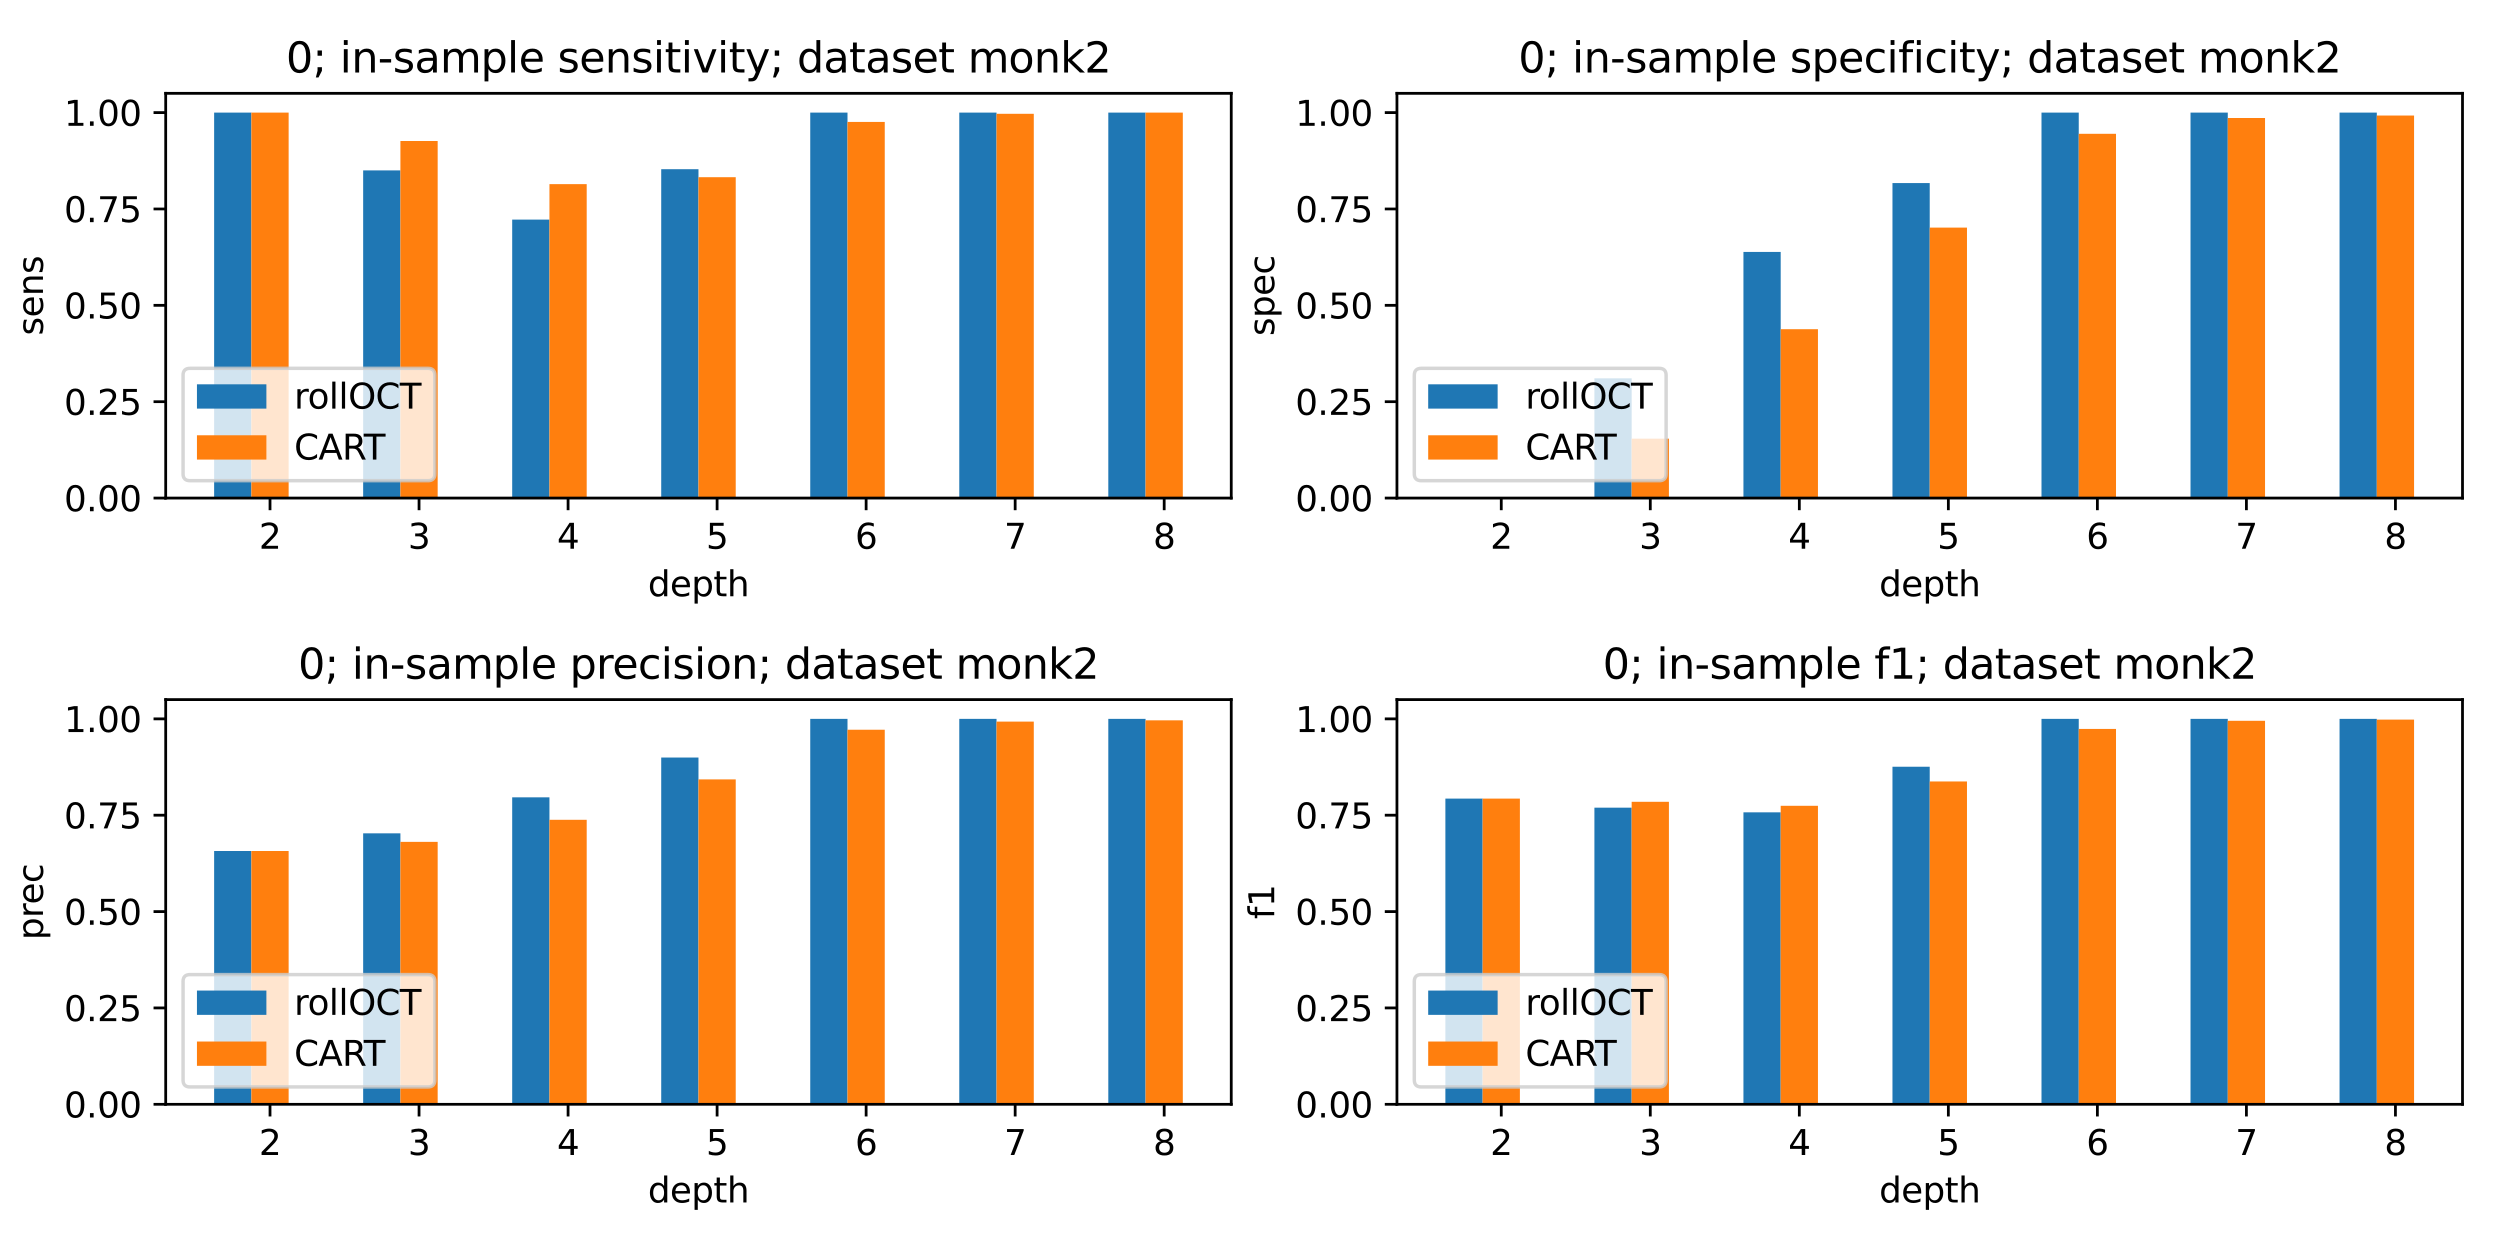 <?xml version="1.0" encoding="utf-8" standalone="no"?>
<!DOCTYPE svg PUBLIC "-//W3C//DTD SVG 1.1//EN"
  "http://www.w3.org/Graphics/SVG/1.1/DTD/svg11.dtd">
<svg xmlns:xlink="http://www.w3.org/1999/xlink" width="720pt" height="360pt" viewBox="0 0 720 360" xmlns="http://www.w3.org/2000/svg" version="1.1">
 <defs>
  <style type="text/css">*{stroke-linejoin: round; stroke-linecap: butt}</style>
 </defs>
 <g id="figure_1">
  <g id="patch_1">
   <path d="M 0 360 
L 720 360 
L 720 0 
L 0 0 
z
" style="fill: #ffffff"/>
  </g>
  <g id="axes_1">
   <g id="patch_2">
    <path d="M 47.72 143.44 
L 354.6 143.44 
L 354.6 26.88 
L 47.72 26.88 
z
" style="fill: #ffffff"/>
   </g>
   <g id="patch_3">
    <path d="M 61.669 143.44 
L 72.399 143.44 
L 72.399 32.43 
L 61.669 32.43 
z
" clip-path="url(#p6ee8a22be5)" style="fill: #1f77b4"/>
   </g>
   <g id="patch_4">
    <path d="M 104.589 143.44 
L 115.319 143.44 
L 115.319 49.074 
L 104.589 49.074 
z
" clip-path="url(#p6ee8a22be5)" style="fill: #1f77b4"/>
   </g>
   <g id="patch_5">
    <path d="M 147.51 143.44 
L 158.24 143.44 
L 158.24 63.253 
L 147.51 63.253 
z
" clip-path="url(#p6ee8a22be5)" style="fill: #1f77b4"/>
   </g>
   <g id="patch_6">
    <path d="M 190.43 143.44 
L 201.16 143.44 
L 201.16 48.73 
L 190.43 48.73 
z
" clip-path="url(#p6ee8a22be5)" style="fill: #1f77b4"/>
   </g>
   <g id="patch_7">
    <path d="M 233.35 143.44 
L 244.08 143.44 
L 244.08 32.43 
L 233.35 32.43 
z
" clip-path="url(#p6ee8a22be5)" style="fill: #1f77b4"/>
   </g>
   <g id="patch_8">
    <path d="M 276.27 143.44 
L 287.001 143.44 
L 287.001 32.43 
L 276.27 32.43 
z
" clip-path="url(#p6ee8a22be5)" style="fill: #1f77b4"/>
   </g>
   <g id="patch_9">
    <path d="M 319.191 143.44 
L 329.921 143.44 
L 329.921 32.43 
L 319.191 32.43 
z
" clip-path="url(#p6ee8a22be5)" style="fill: #1f77b4"/>
   </g>
   <g id="patch_10">
    <path d="M 72.399 143.44 
L 83.129 143.44 
L 83.129 32.43 
L 72.399 32.43 
z
" clip-path="url(#p6ee8a22be5)" style="fill: #ff7f0e"/>
   </g>
   <g id="patch_11">
    <path d="M 115.319 143.44 
L 126.05 143.44 
L 126.05 40.615 
L 115.319 40.615 
z
" clip-path="url(#p6ee8a22be5)" style="fill: #ff7f0e"/>
   </g>
   <g id="patch_12">
    <path d="M 158.24 143.44 
L 168.97 143.44 
L 168.97 53.034 
L 158.24 53.034 
z
" clip-path="url(#p6ee8a22be5)" style="fill: #ff7f0e"/>
   </g>
   <g id="patch_13">
    <path d="M 201.16 143.44 
L 211.89 143.44 
L 211.89 51.042 
L 201.16 51.042 
z
" clip-path="url(#p6ee8a22be5)" style="fill: #ff7f0e"/>
   </g>
   <g id="patch_14">
    <path d="M 244.08 143.44 
L 254.81 143.44 
L 254.81 35.117 
L 244.08 35.117 
z
" clip-path="url(#p6ee8a22be5)" style="fill: #ff7f0e"/>
   </g>
   <g id="patch_15">
    <path d="M 287.001 143.44 
L 297.731 143.44 
L 297.731 32.774 
L 287.001 32.774 
z
" clip-path="url(#p6ee8a22be5)" style="fill: #ff7f0e"/>
   </g>
   <g id="patch_16">
    <path d="M 329.921 143.44 
L 340.651 143.44 
L 340.651 32.43 
L 329.921 32.43 
z
" clip-path="url(#p6ee8a22be5)" style="fill: #ff7f0e"/>
   </g>
   <g id="matplotlib.axis_1">
    <g id="xtick_1">
     <g id="line2d_1">
      <defs>
       <path id="mde4c885311" d="M 0 0 
L 0 3.5 
" style="stroke: #000000; stroke-width: 0.8"/>
      </defs>
      <g>
       <use xlink:href="#mde4c885311" x="77.764" y="143.44" style="stroke: #000000; stroke-width: 0.8"/>
      </g>
     </g>
     <g id="text_1">
      <!-- 2 -->
      <g transform="translate(74.583 158.038) scale(0.1 -0.1)">
       <defs>
        <path id="DejaVuSans-32" d="M 1228 531 
L 3431 531 
L 3431 0 
L 469 0 
L 469 531 
Q 828 903 1448 1529 
Q 2069 2156 2228 2338 
Q 2531 2678 2651 2914 
Q 2772 3150 2772 3378 
Q 2772 3750 2511 3984 
Q 2250 4219 1831 4219 
Q 1534 4219 1204 4116 
Q 875 4013 500 3803 
L 500 4441 
Q 881 4594 1212 4672 
Q 1544 4750 1819 4750 
Q 2544 4750 2975 4387 
Q 3406 4025 3406 3419 
Q 3406 3131 3298 2873 
Q 3191 2616 2906 2266 
Q 2828 2175 2409 1742 
Q 1991 1309 1228 531 
z
" transform="scale(0.016)"/>
       </defs>
       <use xlink:href="#DejaVuSans-32"/>
      </g>
     </g>
    </g>
    <g id="xtick_2">
     <g id="line2d_2">
      <g>
       <use xlink:href="#mde4c885311" x="120.684" y="143.44" style="stroke: #000000; stroke-width: 0.8"/>
      </g>
     </g>
     <g id="text_2">
      <!-- 3 -->
      <g transform="translate(117.503 158.038) scale(0.1 -0.1)">
       <defs>
        <path id="DejaVuSans-33" d="M 2597 2516 
Q 3050 2419 3304 2112 
Q 3559 1806 3559 1356 
Q 3559 666 3084 287 
Q 2609 -91 1734 -91 
Q 1441 -91 1130 -33 
Q 819 25 488 141 
L 488 750 
Q 750 597 1062 519 
Q 1375 441 1716 441 
Q 2309 441 2620 675 
Q 2931 909 2931 1356 
Q 2931 1769 2642 2001 
Q 2353 2234 1838 2234 
L 1294 2234 
L 1294 2753 
L 1863 2753 
Q 2328 2753 2575 2939 
Q 2822 3125 2822 3475 
Q 2822 3834 2567 4026 
Q 2313 4219 1838 4219 
Q 1578 4219 1281 4162 
Q 984 4106 628 3988 
L 628 4550 
Q 988 4650 1302 4700 
Q 1616 4750 1894 4750 
Q 2613 4750 3031 4423 
Q 3450 4097 3450 3541 
Q 3450 3153 3228 2886 
Q 3006 2619 2597 2516 
z
" transform="scale(0.016)"/>
       </defs>
       <use xlink:href="#DejaVuSans-33"/>
      </g>
     </g>
    </g>
    <g id="xtick_3">
     <g id="line2d_3">
      <g>
       <use xlink:href="#mde4c885311" x="163.605" y="143.44" style="stroke: #000000; stroke-width: 0.8"/>
      </g>
     </g>
     <g id="text_3">
      <!-- 4 -->
      <g transform="translate(160.424 158.038) scale(0.1 -0.1)">
       <defs>
        <path id="DejaVuSans-34" d="M 2419 4116 
L 825 1625 
L 2419 1625 
L 2419 4116 
z
M 2253 4666 
L 3047 4666 
L 3047 1625 
L 3713 1625 
L 3713 1100 
L 3047 1100 
L 3047 0 
L 2419 0 
L 2419 1100 
L 313 1100 
L 313 1709 
L 2253 4666 
z
" transform="scale(0.016)"/>
       </defs>
       <use xlink:href="#DejaVuSans-34"/>
      </g>
     </g>
    </g>
    <g id="xtick_4">
     <g id="line2d_4">
      <g>
       <use xlink:href="#mde4c885311" x="206.525" y="143.44" style="stroke: #000000; stroke-width: 0.8"/>
      </g>
     </g>
     <g id="text_4">
      <!-- 5 -->
      <g transform="translate(203.344 158.038) scale(0.1 -0.1)">
       <defs>
        <path id="DejaVuSans-35" d="M 691 4666 
L 3169 4666 
L 3169 4134 
L 1269 4134 
L 1269 2991 
Q 1406 3038 1543 3061 
Q 1681 3084 1819 3084 
Q 2600 3084 3056 2656 
Q 3513 2228 3513 1497 
Q 3513 744 3044 326 
Q 2575 -91 1722 -91 
Q 1428 -91 1123 -41 
Q 819 9 494 109 
L 494 744 
Q 775 591 1075 516 
Q 1375 441 1709 441 
Q 2250 441 2565 725 
Q 2881 1009 2881 1497 
Q 2881 1984 2565 2268 
Q 2250 2553 1709 2553 
Q 1456 2553 1204 2497 
Q 953 2441 691 2322 
L 691 4666 
z
" transform="scale(0.016)"/>
       </defs>
       <use xlink:href="#DejaVuSans-35"/>
      </g>
     </g>
    </g>
    <g id="xtick_5">
     <g id="line2d_5">
      <g>
       <use xlink:href="#mde4c885311" x="249.445" y="143.44" style="stroke: #000000; stroke-width: 0.8"/>
      </g>
     </g>
     <g id="text_5">
      <!-- 6 -->
      <g transform="translate(246.264 158.038) scale(0.1 -0.1)">
       <defs>
        <path id="DejaVuSans-36" d="M 2113 2584 
Q 1688 2584 1439 2293 
Q 1191 2003 1191 1497 
Q 1191 994 1439 701 
Q 1688 409 2113 409 
Q 2538 409 2786 701 
Q 3034 994 3034 1497 
Q 3034 2003 2786 2293 
Q 2538 2584 2113 2584 
z
M 3366 4563 
L 3366 3988 
Q 3128 4100 2886 4159 
Q 2644 4219 2406 4219 
Q 1781 4219 1451 3797 
Q 1122 3375 1075 2522 
Q 1259 2794 1537 2939 
Q 1816 3084 2150 3084 
Q 2853 3084 3261 2657 
Q 3669 2231 3669 1497 
Q 3669 778 3244 343 
Q 2819 -91 2113 -91 
Q 1303 -91 875 529 
Q 447 1150 447 2328 
Q 447 3434 972 4092 
Q 1497 4750 2381 4750 
Q 2619 4750 2861 4703 
Q 3103 4656 3366 4563 
z
" transform="scale(0.016)"/>
       </defs>
       <use xlink:href="#DejaVuSans-36"/>
      </g>
     </g>
    </g>
    <g id="xtick_6">
     <g id="line2d_6">
      <g>
       <use xlink:href="#mde4c885311" x="292.366" y="143.44" style="stroke: #000000; stroke-width: 0.8"/>
      </g>
     </g>
     <g id="text_6">
      <!-- 7 -->
      <g transform="translate(289.184 158.038) scale(0.1 -0.1)">
       <defs>
        <path id="DejaVuSans-37" d="M 525 4666 
L 3525 4666 
L 3525 4397 
L 1831 0 
L 1172 0 
L 2766 4134 
L 525 4134 
L 525 4666 
z
" transform="scale(0.016)"/>
       </defs>
       <use xlink:href="#DejaVuSans-37"/>
      </g>
     </g>
    </g>
    <g id="xtick_7">
     <g id="line2d_7">
      <g>
       <use xlink:href="#mde4c885311" x="335.286" y="143.44" style="stroke: #000000; stroke-width: 0.8"/>
      </g>
     </g>
     <g id="text_7">
      <!-- 8 -->
      <g transform="translate(332.105 158.038) scale(0.1 -0.1)">
       <defs>
        <path id="DejaVuSans-38" d="M 2034 2216 
Q 1584 2216 1326 1975 
Q 1069 1734 1069 1313 
Q 1069 891 1326 650 
Q 1584 409 2034 409 
Q 2484 409 2743 651 
Q 3003 894 3003 1313 
Q 3003 1734 2745 1975 
Q 2488 2216 2034 2216 
z
M 1403 2484 
Q 997 2584 770 2862 
Q 544 3141 544 3541 
Q 544 4100 942 4425 
Q 1341 4750 2034 4750 
Q 2731 4750 3128 4425 
Q 3525 4100 3525 3541 
Q 3525 3141 3298 2862 
Q 3072 2584 2669 2484 
Q 3125 2378 3379 2068 
Q 3634 1759 3634 1313 
Q 3634 634 3220 271 
Q 2806 -91 2034 -91 
Q 1263 -91 848 271 
Q 434 634 434 1313 
Q 434 1759 690 2068 
Q 947 2378 1403 2484 
z
M 1172 3481 
Q 1172 3119 1398 2916 
Q 1625 2713 2034 2713 
Q 2441 2713 2670 2916 
Q 2900 3119 2900 3481 
Q 2900 3844 2670 4047 
Q 2441 4250 2034 4250 
Q 1625 4250 1398 4047 
Q 1172 3844 1172 3481 
z
" transform="scale(0.016)"/>
       </defs>
       <use xlink:href="#DejaVuSans-38"/>
      </g>
     </g>
    </g>
    <g id="text_8">
     <!-- depth -->
     <g transform="translate(186.606 171.717) scale(0.1 -0.1)">
      <defs>
       <path id="DejaVuSans-64" d="M 2906 2969 
L 2906 4863 
L 3481 4863 
L 3481 0 
L 2906 0 
L 2906 525 
Q 2725 213 2448 61 
Q 2172 -91 1784 -91 
Q 1150 -91 751 415 
Q 353 922 353 1747 
Q 353 2572 751 3078 
Q 1150 3584 1784 3584 
Q 2172 3584 2448 3432 
Q 2725 3281 2906 2969 
z
M 947 1747 
Q 947 1113 1208 752 
Q 1469 391 1925 391 
Q 2381 391 2643 752 
Q 2906 1113 2906 1747 
Q 2906 2381 2643 2742 
Q 2381 3103 1925 3103 
Q 1469 3103 1208 2742 
Q 947 2381 947 1747 
z
" transform="scale(0.016)"/>
       <path id="DejaVuSans-65" d="M 3597 1894 
L 3597 1613 
L 953 1613 
Q 991 1019 1311 708 
Q 1631 397 2203 397 
Q 2534 397 2845 478 
Q 3156 559 3463 722 
L 3463 178 
Q 3153 47 2828 -22 
Q 2503 -91 2169 -91 
Q 1331 -91 842 396 
Q 353 884 353 1716 
Q 353 2575 817 3079 
Q 1281 3584 2069 3584 
Q 2775 3584 3186 3129 
Q 3597 2675 3597 1894 
z
M 3022 2063 
Q 3016 2534 2758 2815 
Q 2500 3097 2075 3097 
Q 1594 3097 1305 2825 
Q 1016 2553 972 2059 
L 3022 2063 
z
" transform="scale(0.016)"/>
       <path id="DejaVuSans-70" d="M 1159 525 
L 1159 -1331 
L 581 -1331 
L 581 3500 
L 1159 3500 
L 1159 2969 
Q 1341 3281 1617 3432 
Q 1894 3584 2278 3584 
Q 2916 3584 3314 3078 
Q 3713 2572 3713 1747 
Q 3713 922 3314 415 
Q 2916 -91 2278 -91 
Q 1894 -91 1617 61 
Q 1341 213 1159 525 
z
M 3116 1747 
Q 3116 2381 2855 2742 
Q 2594 3103 2138 3103 
Q 1681 3103 1420 2742 
Q 1159 2381 1159 1747 
Q 1159 1113 1420 752 
Q 1681 391 2138 391 
Q 2594 391 2855 752 
Q 3116 1113 3116 1747 
z
" transform="scale(0.016)"/>
       <path id="DejaVuSans-74" d="M 1172 4494 
L 1172 3500 
L 2356 3500 
L 2356 3053 
L 1172 3053 
L 1172 1153 
Q 1172 725 1289 603 
Q 1406 481 1766 481 
L 2356 481 
L 2356 0 
L 1766 0 
Q 1100 0 847 248 
Q 594 497 594 1153 
L 594 3053 
L 172 3053 
L 172 3500 
L 594 3500 
L 594 4494 
L 1172 4494 
z
" transform="scale(0.016)"/>
       <path id="DejaVuSans-68" d="M 3513 2113 
L 3513 0 
L 2938 0 
L 2938 2094 
Q 2938 2591 2744 2837 
Q 2550 3084 2163 3084 
Q 1697 3084 1428 2787 
Q 1159 2491 1159 1978 
L 1159 0 
L 581 0 
L 581 4863 
L 1159 4863 
L 1159 2956 
Q 1366 3272 1645 3428 
Q 1925 3584 2291 3584 
Q 2894 3584 3203 3211 
Q 3513 2838 3513 2113 
z
" transform="scale(0.016)"/>
      </defs>
      <use xlink:href="#DejaVuSans-64"/>
      <use xlink:href="#DejaVuSans-65" transform="translate(63.477 0)"/>
      <use xlink:href="#DejaVuSans-70" transform="translate(125 0)"/>
      <use xlink:href="#DejaVuSans-74" transform="translate(188.477 0)"/>
      <use xlink:href="#DejaVuSans-68" transform="translate(227.686 0)"/>
     </g>
    </g>
   </g>
   <g id="matplotlib.axis_2">
    <g id="ytick_1">
     <g id="line2d_8">
      <defs>
       <path id="m3b56b60a07" d="M 0 0 
L -3.5 0 
" style="stroke: #000000; stroke-width: 0.8"/>
      </defs>
      <g>
       <use xlink:href="#m3b56b60a07" x="47.72" y="143.44" style="stroke: #000000; stroke-width: 0.8"/>
      </g>
     </g>
     <g id="text_9">
      <!-- 0.00 -->
      <g transform="translate(18.454 147.239) scale(0.1 -0.1)">
       <defs>
        <path id="DejaVuSans-30" d="M 2034 4250 
Q 1547 4250 1301 3770 
Q 1056 3291 1056 2328 
Q 1056 1369 1301 889 
Q 1547 409 2034 409 
Q 2525 409 2770 889 
Q 3016 1369 3016 2328 
Q 3016 3291 2770 3770 
Q 2525 4250 2034 4250 
z
M 2034 4750 
Q 2819 4750 3233 4129 
Q 3647 3509 3647 2328 
Q 3647 1150 3233 529 
Q 2819 -91 2034 -91 
Q 1250 -91 836 529 
Q 422 1150 422 2328 
Q 422 3509 836 4129 
Q 1250 4750 2034 4750 
z
" transform="scale(0.016)"/>
        <path id="DejaVuSans-2e" d="M 684 794 
L 1344 794 
L 1344 0 
L 684 0 
L 684 794 
z
" transform="scale(0.016)"/>
       </defs>
       <use xlink:href="#DejaVuSans-30"/>
       <use xlink:href="#DejaVuSans-2e" transform="translate(63.623 0)"/>
       <use xlink:href="#DejaVuSans-30" transform="translate(95.41 0)"/>
       <use xlink:href="#DejaVuSans-30" transform="translate(159.033 0)"/>
      </g>
     </g>
    </g>
    <g id="ytick_2">
     <g id="line2d_9">
      <g>
       <use xlink:href="#m3b56b60a07" x="47.72" y="115.688" style="stroke: #000000; stroke-width: 0.8"/>
      </g>
     </g>
     <g id="text_10">
      <!-- 0.25 -->
      <g transform="translate(18.454 119.487) scale(0.1 -0.1)">
       <use xlink:href="#DejaVuSans-30"/>
       <use xlink:href="#DejaVuSans-2e" transform="translate(63.623 0)"/>
       <use xlink:href="#DejaVuSans-32" transform="translate(95.41 0)"/>
       <use xlink:href="#DejaVuSans-35" transform="translate(159.033 0)"/>
      </g>
     </g>
    </g>
    <g id="ytick_3">
     <g id="line2d_10">
      <g>
       <use xlink:href="#m3b56b60a07" x="47.72" y="87.935" style="stroke: #000000; stroke-width: 0.8"/>
      </g>
     </g>
     <g id="text_11">
      <!-- 0.50 -->
      <g transform="translate(18.454 91.734) scale(0.1 -0.1)">
       <use xlink:href="#DejaVuSans-30"/>
       <use xlink:href="#DejaVuSans-2e" transform="translate(63.623 0)"/>
       <use xlink:href="#DejaVuSans-35" transform="translate(95.41 0)"/>
       <use xlink:href="#DejaVuSans-30" transform="translate(159.033 0)"/>
      </g>
     </g>
    </g>
    <g id="ytick_4">
     <g id="line2d_11">
      <g>
       <use xlink:href="#m3b56b60a07" x="47.72" y="60.183" style="stroke: #000000; stroke-width: 0.8"/>
      </g>
     </g>
     <g id="text_12">
      <!-- 0.75 -->
      <g transform="translate(18.454 63.982) scale(0.1 -0.1)">
       <use xlink:href="#DejaVuSans-30"/>
       <use xlink:href="#DejaVuSans-2e" transform="translate(63.623 0)"/>
       <use xlink:href="#DejaVuSans-37" transform="translate(95.41 0)"/>
       <use xlink:href="#DejaVuSans-35" transform="translate(159.033 0)"/>
      </g>
     </g>
    </g>
    <g id="ytick_5">
     <g id="line2d_12">
      <g>
       <use xlink:href="#m3b56b60a07" x="47.72" y="32.43" style="stroke: #000000; stroke-width: 0.8"/>
      </g>
     </g>
     <g id="text_13">
      <!-- 1.00 -->
      <g transform="translate(18.454 36.23) scale(0.1 -0.1)">
       <defs>
        <path id="DejaVuSans-31" d="M 794 531 
L 1825 531 
L 1825 4091 
L 703 3866 
L 703 4441 
L 1819 4666 
L 2450 4666 
L 2450 531 
L 3481 531 
L 3481 0 
L 794 0 
L 794 531 
z
" transform="scale(0.016)"/>
       </defs>
       <use xlink:href="#DejaVuSans-31"/>
       <use xlink:href="#DejaVuSans-2e" transform="translate(63.623 0)"/>
       <use xlink:href="#DejaVuSans-30" transform="translate(95.41 0)"/>
       <use xlink:href="#DejaVuSans-30" transform="translate(159.033 0)"/>
      </g>
     </g>
    </g>
    <g id="text_14">
     <!-- sens -->
     <g transform="translate(12.375 96.615) rotate(-90) scale(0.1 -0.1)">
      <defs>
       <path id="DejaVuSans-73" d="M 2834 3397 
L 2834 2853 
Q 2591 2978 2328 3040 
Q 2066 3103 1784 3103 
Q 1356 3103 1142 2972 
Q 928 2841 928 2578 
Q 928 2378 1081 2264 
Q 1234 2150 1697 2047 
L 1894 2003 
Q 2506 1872 2764 1633 
Q 3022 1394 3022 966 
Q 3022 478 2636 193 
Q 2250 -91 1575 -91 
Q 1294 -91 989 -36 
Q 684 19 347 128 
L 347 722 
Q 666 556 975 473 
Q 1284 391 1588 391 
Q 1994 391 2212 530 
Q 2431 669 2431 922 
Q 2431 1156 2273 1281 
Q 2116 1406 1581 1522 
L 1381 1569 
Q 847 1681 609 1914 
Q 372 2147 372 2553 
Q 372 3047 722 3315 
Q 1072 3584 1716 3584 
Q 2034 3584 2315 3537 
Q 2597 3491 2834 3397 
z
" transform="scale(0.016)"/>
       <path id="DejaVuSans-6e" d="M 3513 2113 
L 3513 0 
L 2938 0 
L 2938 2094 
Q 2938 2591 2744 2837 
Q 2550 3084 2163 3084 
Q 1697 3084 1428 2787 
Q 1159 2491 1159 1978 
L 1159 0 
L 581 0 
L 581 3500 
L 1159 3500 
L 1159 2956 
Q 1366 3272 1645 3428 
Q 1925 3584 2291 3584 
Q 2894 3584 3203 3211 
Q 3513 2838 3513 2113 
z
" transform="scale(0.016)"/>
      </defs>
      <use xlink:href="#DejaVuSans-73"/>
      <use xlink:href="#DejaVuSans-65" transform="translate(52.1 0)"/>
      <use xlink:href="#DejaVuSans-6e" transform="translate(113.623 0)"/>
      <use xlink:href="#DejaVuSans-73" transform="translate(177.002 0)"/>
     </g>
    </g>
   </g>
   <g id="patch_17">
    <path d="M 47.72 143.44 
L 47.72 26.88 
" style="fill: none; stroke: #000000; stroke-width: 0.8; stroke-linejoin: miter; stroke-linecap: square"/>
   </g>
   <g id="patch_18">
    <path d="M 354.6 143.44 
L 354.6 26.88 
" style="fill: none; stroke: #000000; stroke-width: 0.8; stroke-linejoin: miter; stroke-linecap: square"/>
   </g>
   <g id="patch_19">
    <path d="M 47.72 143.44 
L 354.6 143.44 
" style="fill: none; stroke: #000000; stroke-width: 0.8; stroke-linejoin: miter; stroke-linecap: square"/>
   </g>
   <g id="patch_20">
    <path d="M 47.72 26.88 
L 354.6 26.88 
" style="fill: none; stroke: #000000; stroke-width: 0.8; stroke-linejoin: miter; stroke-linecap: square"/>
   </g>
   <g id="text_15">
    <!-- 0; in-sample sensitivity; dataset monk2 -->
    <g transform="translate(82.376 20.88) scale(0.12 -0.12)">
     <defs>
      <path id="DejaVuSans-3b" d="M 750 3309 
L 1409 3309 
L 1409 2516 
L 750 2516 
L 750 3309 
z
M 750 794 
L 1409 794 
L 1409 256 
L 897 -744 
L 494 -744 
L 750 256 
L 750 794 
z
" transform="scale(0.016)"/>
      <path id="DejaVuSans-20" transform="scale(0.016)"/>
      <path id="DejaVuSans-69" d="M 603 3500 
L 1178 3500 
L 1178 0 
L 603 0 
L 603 3500 
z
M 603 4863 
L 1178 4863 
L 1178 4134 
L 603 4134 
L 603 4863 
z
" transform="scale(0.016)"/>
      <path id="DejaVuSans-2d" d="M 313 2009 
L 1997 2009 
L 1997 1497 
L 313 1497 
L 313 2009 
z
" transform="scale(0.016)"/>
      <path id="DejaVuSans-61" d="M 2194 1759 
Q 1497 1759 1228 1600 
Q 959 1441 959 1056 
Q 959 750 1161 570 
Q 1363 391 1709 391 
Q 2188 391 2477 730 
Q 2766 1069 2766 1631 
L 2766 1759 
L 2194 1759 
z
M 3341 1997 
L 3341 0 
L 2766 0 
L 2766 531 
Q 2569 213 2275 61 
Q 1981 -91 1556 -91 
Q 1019 -91 701 211 
Q 384 513 384 1019 
Q 384 1609 779 1909 
Q 1175 2209 1959 2209 
L 2766 2209 
L 2766 2266 
Q 2766 2663 2505 2880 
Q 2244 3097 1772 3097 
Q 1472 3097 1187 3025 
Q 903 2953 641 2809 
L 641 3341 
Q 956 3463 1253 3523 
Q 1550 3584 1831 3584 
Q 2591 3584 2966 3190 
Q 3341 2797 3341 1997 
z
" transform="scale(0.016)"/>
      <path id="DejaVuSans-6d" d="M 3328 2828 
Q 3544 3216 3844 3400 
Q 4144 3584 4550 3584 
Q 5097 3584 5394 3201 
Q 5691 2819 5691 2113 
L 5691 0 
L 5113 0 
L 5113 2094 
Q 5113 2597 4934 2840 
Q 4756 3084 4391 3084 
Q 3944 3084 3684 2787 
Q 3425 2491 3425 1978 
L 3425 0 
L 2847 0 
L 2847 2094 
Q 2847 2600 2669 2842 
Q 2491 3084 2119 3084 
Q 1678 3084 1418 2786 
Q 1159 2488 1159 1978 
L 1159 0 
L 581 0 
L 581 3500 
L 1159 3500 
L 1159 2956 
Q 1356 3278 1631 3431 
Q 1906 3584 2284 3584 
Q 2666 3584 2933 3390 
Q 3200 3197 3328 2828 
z
" transform="scale(0.016)"/>
      <path id="DejaVuSans-6c" d="M 603 4863 
L 1178 4863 
L 1178 0 
L 603 0 
L 603 4863 
z
" transform="scale(0.016)"/>
      <path id="DejaVuSans-76" d="M 191 3500 
L 800 3500 
L 1894 563 
L 2988 3500 
L 3597 3500 
L 2284 0 
L 1503 0 
L 191 3500 
z
" transform="scale(0.016)"/>
      <path id="DejaVuSans-79" d="M 2059 -325 
Q 1816 -950 1584 -1140 
Q 1353 -1331 966 -1331 
L 506 -1331 
L 506 -850 
L 844 -850 
Q 1081 -850 1212 -737 
Q 1344 -625 1503 -206 
L 1606 56 
L 191 3500 
L 800 3500 
L 1894 763 
L 2988 3500 
L 3597 3500 
L 2059 -325 
z
" transform="scale(0.016)"/>
      <path id="DejaVuSans-6f" d="M 1959 3097 
Q 1497 3097 1228 2736 
Q 959 2375 959 1747 
Q 959 1119 1226 758 
Q 1494 397 1959 397 
Q 2419 397 2687 759 
Q 2956 1122 2956 1747 
Q 2956 2369 2687 2733 
Q 2419 3097 1959 3097 
z
M 1959 3584 
Q 2709 3584 3137 3096 
Q 3566 2609 3566 1747 
Q 3566 888 3137 398 
Q 2709 -91 1959 -91 
Q 1206 -91 779 398 
Q 353 888 353 1747 
Q 353 2609 779 3096 
Q 1206 3584 1959 3584 
z
" transform="scale(0.016)"/>
      <path id="DejaVuSans-6b" d="M 581 4863 
L 1159 4863 
L 1159 1991 
L 2875 3500 
L 3609 3500 
L 1753 1863 
L 3688 0 
L 2938 0 
L 1159 1709 
L 1159 0 
L 581 0 
L 581 4863 
z
" transform="scale(0.016)"/>
     </defs>
     <use xlink:href="#DejaVuSans-30"/>
     <use xlink:href="#DejaVuSans-3b" transform="translate(63.623 0)"/>
     <use xlink:href="#DejaVuSans-20" transform="translate(97.314 0)"/>
     <use xlink:href="#DejaVuSans-69" transform="translate(129.102 0)"/>
     <use xlink:href="#DejaVuSans-6e" transform="translate(156.885 0)"/>
     <use xlink:href="#DejaVuSans-2d" transform="translate(220.264 0)"/>
     <use xlink:href="#DejaVuSans-73" transform="translate(256.348 0)"/>
     <use xlink:href="#DejaVuSans-61" transform="translate(308.447 0)"/>
     <use xlink:href="#DejaVuSans-6d" transform="translate(369.727 0)"/>
     <use xlink:href="#DejaVuSans-70" transform="translate(467.139 0)"/>
     <use xlink:href="#DejaVuSans-6c" transform="translate(530.615 0)"/>
     <use xlink:href="#DejaVuSans-65" transform="translate(558.398 0)"/>
     <use xlink:href="#DejaVuSans-20" transform="translate(619.922 0)"/>
     <use xlink:href="#DejaVuSans-73" transform="translate(651.709 0)"/>
     <use xlink:href="#DejaVuSans-65" transform="translate(703.809 0)"/>
     <use xlink:href="#DejaVuSans-6e" transform="translate(765.332 0)"/>
     <use xlink:href="#DejaVuSans-73" transform="translate(828.711 0)"/>
     <use xlink:href="#DejaVuSans-69" transform="translate(880.811 0)"/>
     <use xlink:href="#DejaVuSans-74" transform="translate(908.594 0)"/>
     <use xlink:href="#DejaVuSans-69" transform="translate(947.803 0)"/>
     <use xlink:href="#DejaVuSans-76" transform="translate(975.586 0)"/>
     <use xlink:href="#DejaVuSans-69" transform="translate(1034.766 0)"/>
     <use xlink:href="#DejaVuSans-74" transform="translate(1062.549 0)"/>
     <use xlink:href="#DejaVuSans-79" transform="translate(1101.758 0)"/>
     <use xlink:href="#DejaVuSans-3b" transform="translate(1160.938 0)"/>
     <use xlink:href="#DejaVuSans-20" transform="translate(1194.629 0)"/>
     <use xlink:href="#DejaVuSans-64" transform="translate(1226.416 0)"/>
     <use xlink:href="#DejaVuSans-61" transform="translate(1289.893 0)"/>
     <use xlink:href="#DejaVuSans-74" transform="translate(1351.172 0)"/>
     <use xlink:href="#DejaVuSans-61" transform="translate(1390.381 0)"/>
     <use xlink:href="#DejaVuSans-73" transform="translate(1451.66 0)"/>
     <use xlink:href="#DejaVuSans-65" transform="translate(1503.76 0)"/>
     <use xlink:href="#DejaVuSans-74" transform="translate(1565.283 0)"/>
     <use xlink:href="#DejaVuSans-20" transform="translate(1604.492 0)"/>
     <use xlink:href="#DejaVuSans-6d" transform="translate(1636.279 0)"/>
     <use xlink:href="#DejaVuSans-6f" transform="translate(1733.691 0)"/>
     <use xlink:href="#DejaVuSans-6e" transform="translate(1794.873 0)"/>
     <use xlink:href="#DejaVuSans-6b" transform="translate(1858.252 0)"/>
     <use xlink:href="#DejaVuSans-32" transform="translate(1916.162 0)"/>
    </g>
   </g>
   <g id="legend_1">
    <g id="patch_21">
     <path d="M 54.72 138.44 
L 123.243 138.44 
Q 125.243 138.44 125.243 136.44 
L 125.243 108.084 
Q 125.243 106.084 123.243 106.084 
L 54.72 106.084 
Q 52.72 106.084 52.72 108.084 
L 52.72 136.44 
Q 52.72 138.44 54.72 138.44 
z
" style="fill: #ffffff; opacity: 0.8; stroke: #cccccc; stroke-linejoin: miter"/>
    </g>
    <g id="patch_22">
     <path d="M 56.72 117.682 
L 76.72 117.682 
L 76.72 110.682 
L 56.72 110.682 
z
" style="fill: #1f77b4"/>
    </g>
    <g id="text_16">
     <!-- rollOCT -->
     <g transform="translate(84.72 117.682) scale(0.1 -0.1)">
      <defs>
       <path id="DejaVuSans-72" d="M 2631 2963 
Q 2534 3019 2420 3045 
Q 2306 3072 2169 3072 
Q 1681 3072 1420 2755 
Q 1159 2438 1159 1844 
L 1159 0 
L 581 0 
L 581 3500 
L 1159 3500 
L 1159 2956 
Q 1341 3275 1631 3429 
Q 1922 3584 2338 3584 
Q 2397 3584 2469 3576 
Q 2541 3569 2628 3553 
L 2631 2963 
z
" transform="scale(0.016)"/>
       <path id="DejaVuSans-4f" d="M 2522 4238 
Q 1834 4238 1429 3725 
Q 1025 3213 1025 2328 
Q 1025 1447 1429 934 
Q 1834 422 2522 422 
Q 3209 422 3611 934 
Q 4013 1447 4013 2328 
Q 4013 3213 3611 3725 
Q 3209 4238 2522 4238 
z
M 2522 4750 
Q 3503 4750 4090 4092 
Q 4678 3434 4678 2328 
Q 4678 1225 4090 567 
Q 3503 -91 2522 -91 
Q 1538 -91 948 565 
Q 359 1222 359 2328 
Q 359 3434 948 4092 
Q 1538 4750 2522 4750 
z
" transform="scale(0.016)"/>
       <path id="DejaVuSans-43" d="M 4122 4306 
L 4122 3641 
Q 3803 3938 3442 4084 
Q 3081 4231 2675 4231 
Q 1875 4231 1450 3742 
Q 1025 3253 1025 2328 
Q 1025 1406 1450 917 
Q 1875 428 2675 428 
Q 3081 428 3442 575 
Q 3803 722 4122 1019 
L 4122 359 
Q 3791 134 3420 21 
Q 3050 -91 2638 -91 
Q 1578 -91 968 557 
Q 359 1206 359 2328 
Q 359 3453 968 4101 
Q 1578 4750 2638 4750 
Q 3056 4750 3426 4639 
Q 3797 4528 4122 4306 
z
" transform="scale(0.016)"/>
       <path id="DejaVuSans-54" d="M -19 4666 
L 3928 4666 
L 3928 4134 
L 2272 4134 
L 2272 0 
L 1638 0 
L 1638 4134 
L -19 4134 
L -19 4666 
z
" transform="scale(0.016)"/>
      </defs>
      <use xlink:href="#DejaVuSans-72"/>
      <use xlink:href="#DejaVuSans-6f" transform="translate(38.863 0)"/>
      <use xlink:href="#DejaVuSans-6c" transform="translate(100.045 0)"/>
      <use xlink:href="#DejaVuSans-6c" transform="translate(127.828 0)"/>
      <use xlink:href="#DejaVuSans-4f" transform="translate(155.611 0)"/>
      <use xlink:href="#DejaVuSans-43" transform="translate(234.322 0)"/>
      <use xlink:href="#DejaVuSans-54" transform="translate(304.146 0)"/>
     </g>
    </g>
    <g id="patch_23">
     <path d="M 56.72 132.36 
L 76.72 132.36 
L 76.72 125.36 
L 56.72 125.36 
z
" style="fill: #ff7f0e"/>
    </g>
    <g id="text_17">
     <!-- CART -->
     <g transform="translate(84.72 132.36) scale(0.1 -0.1)">
      <defs>
       <path id="DejaVuSans-41" d="M 2188 4044 
L 1331 1722 
L 3047 1722 
L 2188 4044 
z
M 1831 4666 
L 2547 4666 
L 4325 0 
L 3669 0 
L 3244 1197 
L 1141 1197 
L 716 0 
L 50 0 
L 1831 4666 
z
" transform="scale(0.016)"/>
       <path id="DejaVuSans-52" d="M 2841 2188 
Q 3044 2119 3236 1894 
Q 3428 1669 3622 1275 
L 4263 0 
L 3584 0 
L 2988 1197 
Q 2756 1666 2539 1819 
Q 2322 1972 1947 1972 
L 1259 1972 
L 1259 0 
L 628 0 
L 628 4666 
L 2053 4666 
Q 2853 4666 3247 4331 
Q 3641 3997 3641 3322 
Q 3641 2881 3436 2590 
Q 3231 2300 2841 2188 
z
M 1259 4147 
L 1259 2491 
L 2053 2491 
Q 2509 2491 2742 2702 
Q 2975 2913 2975 3322 
Q 2975 3731 2742 3939 
Q 2509 4147 2053 4147 
L 1259 4147 
z
" transform="scale(0.016)"/>
      </defs>
      <use xlink:href="#DejaVuSans-43"/>
      <use xlink:href="#DejaVuSans-41" transform="translate(69.824 0)"/>
      <use xlink:href="#DejaVuSans-52" transform="translate(138.232 0)"/>
      <use xlink:href="#DejaVuSans-54" transform="translate(200.465 0)"/>
     </g>
    </g>
   </g>
  </g>
  <g id="axes_2">
   <g id="patch_24">
    <path d="M 402.32 143.44 
L 709.2 143.44 
L 709.2 26.88 
L 402.32 26.88 
z
" style="fill: #ffffff"/>
   </g>
   <g id="patch_25">
    <path d="M 416.269 143.44 
L 426.999 143.44 
L 426.999 143.44 
L 416.269 143.44 
z
" clip-path="url(#pc6779540d2)" style="fill: #1f77b4"/>
   </g>
   <g id="patch_26">
    <path d="M 459.189 143.44 
L 469.919 143.44 
L 469.919 108.951 
L 459.189 108.951 
z
" clip-path="url(#pc6779540d2)" style="fill: #1f77b4"/>
   </g>
   <g id="patch_27">
    <path d="M 502.11 143.44 
L 512.84 143.44 
L 512.84 72.551 
L 502.11 72.551 
z
" clip-path="url(#pc6779540d2)" style="fill: #1f77b4"/>
   </g>
   <g id="patch_28">
    <path d="M 545.03 143.44 
L 555.76 143.44 
L 555.76 52.727 
L 545.03 52.727 
z
" clip-path="url(#pc6779540d2)" style="fill: #1f77b4"/>
   </g>
   <g id="patch_29">
    <path d="M 587.95 143.44 
L 598.68 143.44 
L 598.68 32.43 
L 587.95 32.43 
z
" clip-path="url(#pc6779540d2)" style="fill: #1f77b4"/>
   </g>
   <g id="patch_30">
    <path d="M 630.87 143.44 
L 641.601 143.44 
L 641.601 32.43 
L 630.87 32.43 
z
" clip-path="url(#pc6779540d2)" style="fill: #1f77b4"/>
   </g>
   <g id="patch_31">
    <path d="M 673.791 143.44 
L 684.521 143.44 
L 684.521 32.43 
L 673.791 32.43 
z
" clip-path="url(#pc6779540d2)" style="fill: #1f77b4"/>
   </g>
   <g id="patch_32">
    <path d="M 426.999 143.44 
L 437.729 143.44 
L 437.729 143.44 
L 426.999 143.44 
z
" clip-path="url(#pc6779540d2)" style="fill: #ff7f0e"/>
   </g>
   <g id="patch_33">
    <path d="M 469.919 143.44 
L 480.65 143.44 
L 480.65 126.329 
L 469.919 126.329 
z
" clip-path="url(#pc6779540d2)" style="fill: #ff7f0e"/>
   </g>
   <g id="patch_34">
    <path d="M 512.84 143.44 
L 523.57 143.44 
L 523.57 94.814 
L 512.84 94.814 
z
" clip-path="url(#pc6779540d2)" style="fill: #ff7f0e"/>
   </g>
   <g id="patch_35">
    <path d="M 555.76 143.44 
L 566.49 143.44 
L 566.49 65.544 
L 555.76 65.544 
z
" clip-path="url(#pc6779540d2)" style="fill: #ff7f0e"/>
   </g>
   <g id="patch_36">
    <path d="M 598.68 143.44 
L 609.41 143.44 
L 609.41 38.537 
L 598.68 38.537 
z
" clip-path="url(#pc6779540d2)" style="fill: #ff7f0e"/>
   </g>
   <g id="patch_37">
    <path d="M 641.601 143.44 
L 652.331 143.44 
L 652.331 33.985 
L 641.601 33.985 
z
" clip-path="url(#pc6779540d2)" style="fill: #ff7f0e"/>
   </g>
   <g id="patch_38">
    <path d="M 684.521 143.44 
L 695.251 143.44 
L 695.251 33.266 
L 684.521 33.266 
z
" clip-path="url(#pc6779540d2)" style="fill: #ff7f0e"/>
   </g>
   <g id="matplotlib.axis_3">
    <g id="xtick_8">
     <g id="line2d_13">
      <g>
       <use xlink:href="#mde4c885311" x="432.364" y="143.44" style="stroke: #000000; stroke-width: 0.8"/>
      </g>
     </g>
     <g id="text_18">
      <!-- 2 -->
      <g transform="translate(429.183 158.038) scale(0.1 -0.1)">
       <use xlink:href="#DejaVuSans-32"/>
      </g>
     </g>
    </g>
    <g id="xtick_9">
     <g id="line2d_14">
      <g>
       <use xlink:href="#mde4c885311" x="475.284" y="143.44" style="stroke: #000000; stroke-width: 0.8"/>
      </g>
     </g>
     <g id="text_19">
      <!-- 3 -->
      <g transform="translate(472.103 158.038) scale(0.1 -0.1)">
       <use xlink:href="#DejaVuSans-33"/>
      </g>
     </g>
    </g>
    <g id="xtick_10">
     <g id="line2d_15">
      <g>
       <use xlink:href="#mde4c885311" x="518.205" y="143.44" style="stroke: #000000; stroke-width: 0.8"/>
      </g>
     </g>
     <g id="text_20">
      <!-- 4 -->
      <g transform="translate(515.024 158.038) scale(0.1 -0.1)">
       <use xlink:href="#DejaVuSans-34"/>
      </g>
     </g>
    </g>
    <g id="xtick_11">
     <g id="line2d_16">
      <g>
       <use xlink:href="#mde4c885311" x="561.125" y="143.44" style="stroke: #000000; stroke-width: 0.8"/>
      </g>
     </g>
     <g id="text_21">
      <!-- 5 -->
      <g transform="translate(557.944 158.038) scale(0.1 -0.1)">
       <use xlink:href="#DejaVuSans-35"/>
      </g>
     </g>
    </g>
    <g id="xtick_12">
     <g id="line2d_17">
      <g>
       <use xlink:href="#mde4c885311" x="604.045" y="143.44" style="stroke: #000000; stroke-width: 0.8"/>
      </g>
     </g>
     <g id="text_22">
      <!-- 6 -->
      <g transform="translate(600.864 158.038) scale(0.1 -0.1)">
       <use xlink:href="#DejaVuSans-36"/>
      </g>
     </g>
    </g>
    <g id="xtick_13">
     <g id="line2d_18">
      <g>
       <use xlink:href="#mde4c885311" x="646.966" y="143.44" style="stroke: #000000; stroke-width: 0.8"/>
      </g>
     </g>
     <g id="text_23">
      <!-- 7 -->
      <g transform="translate(643.784 158.038) scale(0.1 -0.1)">
       <use xlink:href="#DejaVuSans-37"/>
      </g>
     </g>
    </g>
    <g id="xtick_14">
     <g id="line2d_19">
      <g>
       <use xlink:href="#mde4c885311" x="689.886" y="143.44" style="stroke: #000000; stroke-width: 0.8"/>
      </g>
     </g>
     <g id="text_24">
      <!-- 8 -->
      <g transform="translate(686.705 158.038) scale(0.1 -0.1)">
       <use xlink:href="#DejaVuSans-38"/>
      </g>
     </g>
    </g>
    <g id="text_25">
     <!-- depth -->
     <g transform="translate(541.206 171.717) scale(0.1 -0.1)">
      <use xlink:href="#DejaVuSans-64"/>
      <use xlink:href="#DejaVuSans-65" transform="translate(63.477 0)"/>
      <use xlink:href="#DejaVuSans-70" transform="translate(125 0)"/>
      <use xlink:href="#DejaVuSans-74" transform="translate(188.477 0)"/>
      <use xlink:href="#DejaVuSans-68" transform="translate(227.686 0)"/>
     </g>
    </g>
   </g>
   <g id="matplotlib.axis_4">
    <g id="ytick_6">
     <g id="line2d_20">
      <g>
       <use xlink:href="#m3b56b60a07" x="402.32" y="143.44" style="stroke: #000000; stroke-width: 0.8"/>
      </g>
     </g>
     <g id="text_26">
      <!-- 0.00 -->
      <g transform="translate(373.054 147.239) scale(0.1 -0.1)">
       <use xlink:href="#DejaVuSans-30"/>
       <use xlink:href="#DejaVuSans-2e" transform="translate(63.623 0)"/>
       <use xlink:href="#DejaVuSans-30" transform="translate(95.41 0)"/>
       <use xlink:href="#DejaVuSans-30" transform="translate(159.033 0)"/>
      </g>
     </g>
    </g>
    <g id="ytick_7">
     <g id="line2d_21">
      <g>
       <use xlink:href="#m3b56b60a07" x="402.32" y="115.688" style="stroke: #000000; stroke-width: 0.8"/>
      </g>
     </g>
     <g id="text_27">
      <!-- 0.25 -->
      <g transform="translate(373.054 119.487) scale(0.1 -0.1)">
       <use xlink:href="#DejaVuSans-30"/>
       <use xlink:href="#DejaVuSans-2e" transform="translate(63.623 0)"/>
       <use xlink:href="#DejaVuSans-32" transform="translate(95.41 0)"/>
       <use xlink:href="#DejaVuSans-35" transform="translate(159.033 0)"/>
      </g>
     </g>
    </g>
    <g id="ytick_8">
     <g id="line2d_22">
      <g>
       <use xlink:href="#m3b56b60a07" x="402.32" y="87.935" style="stroke: #000000; stroke-width: 0.8"/>
      </g>
     </g>
     <g id="text_28">
      <!-- 0.50 -->
      <g transform="translate(373.054 91.734) scale(0.1 -0.1)">
       <use xlink:href="#DejaVuSans-30"/>
       <use xlink:href="#DejaVuSans-2e" transform="translate(63.623 0)"/>
       <use xlink:href="#DejaVuSans-35" transform="translate(95.41 0)"/>
       <use xlink:href="#DejaVuSans-30" transform="translate(159.033 0)"/>
      </g>
     </g>
    </g>
    <g id="ytick_9">
     <g id="line2d_23">
      <g>
       <use xlink:href="#m3b56b60a07" x="402.32" y="60.183" style="stroke: #000000; stroke-width: 0.8"/>
      </g>
     </g>
     <g id="text_29">
      <!-- 0.75 -->
      <g transform="translate(373.054 63.982) scale(0.1 -0.1)">
       <use xlink:href="#DejaVuSans-30"/>
       <use xlink:href="#DejaVuSans-2e" transform="translate(63.623 0)"/>
       <use xlink:href="#DejaVuSans-37" transform="translate(95.41 0)"/>
       <use xlink:href="#DejaVuSans-35" transform="translate(159.033 0)"/>
      </g>
     </g>
    </g>
    <g id="ytick_10">
     <g id="line2d_24">
      <g>
       <use xlink:href="#m3b56b60a07" x="402.32" y="32.43" style="stroke: #000000; stroke-width: 0.8"/>
      </g>
     </g>
     <g id="text_30">
      <!-- 1.00 -->
      <g transform="translate(373.054 36.23) scale(0.1 -0.1)">
       <use xlink:href="#DejaVuSans-31"/>
       <use xlink:href="#DejaVuSans-2e" transform="translate(63.623 0)"/>
       <use xlink:href="#DejaVuSans-30" transform="translate(95.41 0)"/>
       <use xlink:href="#DejaVuSans-30" transform="translate(159.033 0)"/>
      </g>
     </g>
    </g>
    <g id="text_31">
     <!-- spec -->
     <g transform="translate(366.975 96.765) rotate(-90) scale(0.1 -0.1)">
      <defs>
       <path id="DejaVuSans-63" d="M 3122 3366 
L 3122 2828 
Q 2878 2963 2633 3030 
Q 2388 3097 2138 3097 
Q 1578 3097 1268 2742 
Q 959 2388 959 1747 
Q 959 1106 1268 751 
Q 1578 397 2138 397 
Q 2388 397 2633 464 
Q 2878 531 3122 666 
L 3122 134 
Q 2881 22 2623 -34 
Q 2366 -91 2075 -91 
Q 1284 -91 818 406 
Q 353 903 353 1747 
Q 353 2603 823 3093 
Q 1294 3584 2113 3584 
Q 2378 3584 2631 3529 
Q 2884 3475 3122 3366 
z
" transform="scale(0.016)"/>
      </defs>
      <use xlink:href="#DejaVuSans-73"/>
      <use xlink:href="#DejaVuSans-70" transform="translate(52.1 0)"/>
      <use xlink:href="#DejaVuSans-65" transform="translate(115.576 0)"/>
      <use xlink:href="#DejaVuSans-63" transform="translate(177.1 0)"/>
     </g>
    </g>
   </g>
   <g id="patch_39">
    <path d="M 402.32 143.44 
L 402.32 26.88 
" style="fill: none; stroke: #000000; stroke-width: 0.8; stroke-linejoin: miter; stroke-linecap: square"/>
   </g>
   <g id="patch_40">
    <path d="M 709.2 143.44 
L 709.2 26.88 
" style="fill: none; stroke: #000000; stroke-width: 0.8; stroke-linejoin: miter; stroke-linecap: square"/>
   </g>
   <g id="patch_41">
    <path d="M 402.32 143.44 
L 709.2 143.44 
" style="fill: none; stroke: #000000; stroke-width: 0.8; stroke-linejoin: miter; stroke-linecap: square"/>
   </g>
   <g id="patch_42">
    <path d="M 402.32 26.88 
L 709.2 26.88 
" style="fill: none; stroke: #000000; stroke-width: 0.8; stroke-linejoin: miter; stroke-linecap: square"/>
   </g>
   <g id="text_32">
    <!-- 0; in-sample specificity; dataset monk2 -->
    <g transform="translate(437.288 20.88) scale(0.12 -0.12)">
     <defs>
      <path id="DejaVuSans-66" d="M 2375 4863 
L 2375 4384 
L 1825 4384 
Q 1516 4384 1395 4259 
Q 1275 4134 1275 3809 
L 1275 3500 
L 2222 3500 
L 2222 3053 
L 1275 3053 
L 1275 0 
L 697 0 
L 697 3053 
L 147 3053 
L 147 3500 
L 697 3500 
L 697 3744 
Q 697 4328 969 4595 
Q 1241 4863 1831 4863 
L 2375 4863 
z
" transform="scale(0.016)"/>
     </defs>
     <use xlink:href="#DejaVuSans-30"/>
     <use xlink:href="#DejaVuSans-3b" transform="translate(63.623 0)"/>
     <use xlink:href="#DejaVuSans-20" transform="translate(97.314 0)"/>
     <use xlink:href="#DejaVuSans-69" transform="translate(129.102 0)"/>
     <use xlink:href="#DejaVuSans-6e" transform="translate(156.885 0)"/>
     <use xlink:href="#DejaVuSans-2d" transform="translate(220.264 0)"/>
     <use xlink:href="#DejaVuSans-73" transform="translate(256.348 0)"/>
     <use xlink:href="#DejaVuSans-61" transform="translate(308.447 0)"/>
     <use xlink:href="#DejaVuSans-6d" transform="translate(369.727 0)"/>
     <use xlink:href="#DejaVuSans-70" transform="translate(467.139 0)"/>
     <use xlink:href="#DejaVuSans-6c" transform="translate(530.615 0)"/>
     <use xlink:href="#DejaVuSans-65" transform="translate(558.398 0)"/>
     <use xlink:href="#DejaVuSans-20" transform="translate(619.922 0)"/>
     <use xlink:href="#DejaVuSans-73" transform="translate(651.709 0)"/>
     <use xlink:href="#DejaVuSans-70" transform="translate(703.809 0)"/>
     <use xlink:href="#DejaVuSans-65" transform="translate(767.285 0)"/>
     <use xlink:href="#DejaVuSans-63" transform="translate(828.809 0)"/>
     <use xlink:href="#DejaVuSans-69" transform="translate(883.789 0)"/>
     <use xlink:href="#DejaVuSans-66" transform="translate(911.572 0)"/>
     <use xlink:href="#DejaVuSans-69" transform="translate(946.777 0)"/>
     <use xlink:href="#DejaVuSans-63" transform="translate(974.561 0)"/>
     <use xlink:href="#DejaVuSans-69" transform="translate(1029.541 0)"/>
     <use xlink:href="#DejaVuSans-74" transform="translate(1057.324 0)"/>
     <use xlink:href="#DejaVuSans-79" transform="translate(1096.533 0)"/>
     <use xlink:href="#DejaVuSans-3b" transform="translate(1155.713 0)"/>
     <use xlink:href="#DejaVuSans-20" transform="translate(1189.404 0)"/>
     <use xlink:href="#DejaVuSans-64" transform="translate(1221.191 0)"/>
     <use xlink:href="#DejaVuSans-61" transform="translate(1284.668 0)"/>
     <use xlink:href="#DejaVuSans-74" transform="translate(1345.947 0)"/>
     <use xlink:href="#DejaVuSans-61" transform="translate(1385.156 0)"/>
     <use xlink:href="#DejaVuSans-73" transform="translate(1446.436 0)"/>
     <use xlink:href="#DejaVuSans-65" transform="translate(1498.535 0)"/>
     <use xlink:href="#DejaVuSans-74" transform="translate(1560.059 0)"/>
     <use xlink:href="#DejaVuSans-20" transform="translate(1599.268 0)"/>
     <use xlink:href="#DejaVuSans-6d" transform="translate(1631.055 0)"/>
     <use xlink:href="#DejaVuSans-6f" transform="translate(1728.467 0)"/>
     <use xlink:href="#DejaVuSans-6e" transform="translate(1789.648 0)"/>
     <use xlink:href="#DejaVuSans-6b" transform="translate(1853.027 0)"/>
     <use xlink:href="#DejaVuSans-32" transform="translate(1910.938 0)"/>
    </g>
   </g>
   <g id="legend_2">
    <g id="patch_43">
     <path d="M 409.32 138.44 
L 477.843 138.44 
Q 479.843 138.44 479.843 136.44 
L 479.843 108.084 
Q 479.843 106.084 477.843 106.084 
L 409.32 106.084 
Q 407.32 106.084 407.32 108.084 
L 407.32 136.44 
Q 407.32 138.44 409.32 138.44 
z
" style="fill: #ffffff; opacity: 0.8; stroke: #cccccc; stroke-linejoin: miter"/>
    </g>
    <g id="patch_44">
     <path d="M 411.32 117.682 
L 431.32 117.682 
L 431.32 110.682 
L 411.32 110.682 
z
" style="fill: #1f77b4"/>
    </g>
    <g id="text_33">
     <!-- rollOCT -->
     <g transform="translate(439.32 117.682) scale(0.1 -0.1)">
      <use xlink:href="#DejaVuSans-72"/>
      <use xlink:href="#DejaVuSans-6f" transform="translate(38.863 0)"/>
      <use xlink:href="#DejaVuSans-6c" transform="translate(100.045 0)"/>
      <use xlink:href="#DejaVuSans-6c" transform="translate(127.828 0)"/>
      <use xlink:href="#DejaVuSans-4f" transform="translate(155.611 0)"/>
      <use xlink:href="#DejaVuSans-43" transform="translate(234.322 0)"/>
      <use xlink:href="#DejaVuSans-54" transform="translate(304.146 0)"/>
     </g>
    </g>
    <g id="patch_45">
     <path d="M 411.32 132.36 
L 431.32 132.36 
L 431.32 125.36 
L 411.32 125.36 
z
" style="fill: #ff7f0e"/>
    </g>
    <g id="text_34">
     <!-- CART -->
     <g transform="translate(439.32 132.36) scale(0.1 -0.1)">
      <use xlink:href="#DejaVuSans-43"/>
      <use xlink:href="#DejaVuSans-41" transform="translate(69.824 0)"/>
      <use xlink:href="#DejaVuSans-52" transform="translate(138.232 0)"/>
      <use xlink:href="#DejaVuSans-54" transform="translate(200.465 0)"/>
     </g>
    </g>
   </g>
  </g>
  <g id="axes_3">
   <g id="patch_46">
    <path d="M 47.72 318.04 
L 354.6 318.04 
L 354.6 201.48 
L 47.72 201.48 
z
" style="fill: #ffffff"/>
   </g>
   <g id="patch_47">
    <path d="M 61.669 318.04 
L 72.399 318.04 
L 72.399 245.08 
L 61.669 245.08 
z
" clip-path="url(#p8da05f1cd1)" style="fill: #1f77b4"/>
   </g>
   <g id="patch_48">
    <path d="M 104.589 318.04 
L 115.319 318.04 
L 115.319 240.003 
L 104.589 240.003 
z
" clip-path="url(#p8da05f1cd1)" style="fill: #1f77b4"/>
   </g>
   <g id="patch_49">
    <path d="M 147.51 318.04 
L 158.24 318.04 
L 158.24 229.638 
L 147.51 229.638 
z
" clip-path="url(#p8da05f1cd1)" style="fill: #1f77b4"/>
   </g>
   <g id="patch_50">
    <path d="M 190.43 318.04 
L 201.16 318.04 
L 201.16 218.161 
L 190.43 218.161 
z
" clip-path="url(#p8da05f1cd1)" style="fill: #1f77b4"/>
   </g>
   <g id="patch_51">
    <path d="M 233.35 318.04 
L 244.08 318.04 
L 244.08 207.03 
L 233.35 207.03 
z
" clip-path="url(#p8da05f1cd1)" style="fill: #1f77b4"/>
   </g>
   <g id="patch_52">
    <path d="M 276.27 318.04 
L 287.001 318.04 
L 287.001 207.03 
L 276.27 207.03 
z
" clip-path="url(#p8da05f1cd1)" style="fill: #1f77b4"/>
   </g>
   <g id="patch_53">
    <path d="M 319.191 318.04 
L 329.921 318.04 
L 329.921 207.03 
L 319.191 207.03 
z
" clip-path="url(#p8da05f1cd1)" style="fill: #1f77b4"/>
   </g>
   <g id="patch_54">
    <path d="M 72.399 318.04 
L 83.129 318.04 
L 83.129 245.08 
L 72.399 245.08 
z
" clip-path="url(#p8da05f1cd1)" style="fill: #ff7f0e"/>
   </g>
   <g id="patch_55">
    <path d="M 115.319 318.04 
L 126.05 318.04 
L 126.05 242.463 
L 115.319 242.463 
z
" clip-path="url(#p8da05f1cd1)" style="fill: #ff7f0e"/>
   </g>
   <g id="patch_56">
    <path d="M 158.24 318.04 
L 168.97 318.04 
L 168.97 236.107 
L 158.24 236.107 
z
" clip-path="url(#p8da05f1cd1)" style="fill: #ff7f0e"/>
   </g>
   <g id="patch_57">
    <path d="M 201.16 318.04 
L 211.89 318.04 
L 211.89 224.475 
L 201.16 224.475 
z
" clip-path="url(#p8da05f1cd1)" style="fill: #ff7f0e"/>
   </g>
   <g id="patch_58">
    <path d="M 244.08 318.04 
L 254.81 318.04 
L 254.81 210.165 
L 244.08 210.165 
z
" clip-path="url(#p8da05f1cd1)" style="fill: #ff7f0e"/>
   </g>
   <g id="patch_59">
    <path d="M 287.001 318.04 
L 297.731 318.04 
L 297.731 207.819 
L 287.001 207.819 
z
" clip-path="url(#p8da05f1cd1)" style="fill: #ff7f0e"/>
   </g>
   <g id="patch_60">
    <path d="M 329.921 318.04 
L 340.651 318.04 
L 340.651 207.452 
L 329.921 207.452 
z
" clip-path="url(#p8da05f1cd1)" style="fill: #ff7f0e"/>
   </g>
   <g id="matplotlib.axis_5">
    <g id="xtick_15">
     <g id="line2d_25">
      <g>
       <use xlink:href="#mde4c885311" x="77.764" y="318.04" style="stroke: #000000; stroke-width: 0.8"/>
      </g>
     </g>
     <g id="text_35">
      <!-- 2 -->
      <g transform="translate(74.583 332.638) scale(0.1 -0.1)">
       <use xlink:href="#DejaVuSans-32"/>
      </g>
     </g>
    </g>
    <g id="xtick_16">
     <g id="line2d_26">
      <g>
       <use xlink:href="#mde4c885311" x="120.684" y="318.04" style="stroke: #000000; stroke-width: 0.8"/>
      </g>
     </g>
     <g id="text_36">
      <!-- 3 -->
      <g transform="translate(117.503 332.638) scale(0.1 -0.1)">
       <use xlink:href="#DejaVuSans-33"/>
      </g>
     </g>
    </g>
    <g id="xtick_17">
     <g id="line2d_27">
      <g>
       <use xlink:href="#mde4c885311" x="163.605" y="318.04" style="stroke: #000000; stroke-width: 0.8"/>
      </g>
     </g>
     <g id="text_37">
      <!-- 4 -->
      <g transform="translate(160.424 332.638) scale(0.1 -0.1)">
       <use xlink:href="#DejaVuSans-34"/>
      </g>
     </g>
    </g>
    <g id="xtick_18">
     <g id="line2d_28">
      <g>
       <use xlink:href="#mde4c885311" x="206.525" y="318.04" style="stroke: #000000; stroke-width: 0.8"/>
      </g>
     </g>
     <g id="text_38">
      <!-- 5 -->
      <g transform="translate(203.344 332.638) scale(0.1 -0.1)">
       <use xlink:href="#DejaVuSans-35"/>
      </g>
     </g>
    </g>
    <g id="xtick_19">
     <g id="line2d_29">
      <g>
       <use xlink:href="#mde4c885311" x="249.445" y="318.04" style="stroke: #000000; stroke-width: 0.8"/>
      </g>
     </g>
     <g id="text_39">
      <!-- 6 -->
      <g transform="translate(246.264 332.638) scale(0.1 -0.1)">
       <use xlink:href="#DejaVuSans-36"/>
      </g>
     </g>
    </g>
    <g id="xtick_20">
     <g id="line2d_30">
      <g>
       <use xlink:href="#mde4c885311" x="292.366" y="318.04" style="stroke: #000000; stroke-width: 0.8"/>
      </g>
     </g>
     <g id="text_40">
      <!-- 7 -->
      <g transform="translate(289.184 332.638) scale(0.1 -0.1)">
       <use xlink:href="#DejaVuSans-37"/>
      </g>
     </g>
    </g>
    <g id="xtick_21">
     <g id="line2d_31">
      <g>
       <use xlink:href="#mde4c885311" x="335.286" y="318.04" style="stroke: #000000; stroke-width: 0.8"/>
      </g>
     </g>
     <g id="text_41">
      <!-- 8 -->
      <g transform="translate(332.105 332.638) scale(0.1 -0.1)">
       <use xlink:href="#DejaVuSans-38"/>
      </g>
     </g>
    </g>
    <g id="text_42">
     <!-- depth -->
     <g transform="translate(186.606 346.317) scale(0.1 -0.1)">
      <use xlink:href="#DejaVuSans-64"/>
      <use xlink:href="#DejaVuSans-65" transform="translate(63.477 0)"/>
      <use xlink:href="#DejaVuSans-70" transform="translate(125 0)"/>
      <use xlink:href="#DejaVuSans-74" transform="translate(188.477 0)"/>
      <use xlink:href="#DejaVuSans-68" transform="translate(227.686 0)"/>
     </g>
    </g>
   </g>
   <g id="matplotlib.axis_6">
    <g id="ytick_11">
     <g id="line2d_32">
      <g>
       <use xlink:href="#m3b56b60a07" x="47.72" y="318.04" style="stroke: #000000; stroke-width: 0.8"/>
      </g>
     </g>
     <g id="text_43">
      <!-- 0.00 -->
      <g transform="translate(18.454 321.839) scale(0.1 -0.1)">
       <use xlink:href="#DejaVuSans-30"/>
       <use xlink:href="#DejaVuSans-2e" transform="translate(63.623 0)"/>
       <use xlink:href="#DejaVuSans-30" transform="translate(95.41 0)"/>
       <use xlink:href="#DejaVuSans-30" transform="translate(159.033 0)"/>
      </g>
     </g>
    </g>
    <g id="ytick_12">
     <g id="line2d_33">
      <g>
       <use xlink:href="#m3b56b60a07" x="47.72" y="290.288" style="stroke: #000000; stroke-width: 0.8"/>
      </g>
     </g>
     <g id="text_44">
      <!-- 0.25 -->
      <g transform="translate(18.454 294.087) scale(0.1 -0.1)">
       <use xlink:href="#DejaVuSans-30"/>
       <use xlink:href="#DejaVuSans-2e" transform="translate(63.623 0)"/>
       <use xlink:href="#DejaVuSans-32" transform="translate(95.41 0)"/>
       <use xlink:href="#DejaVuSans-35" transform="translate(159.033 0)"/>
      </g>
     </g>
    </g>
    <g id="ytick_13">
     <g id="line2d_34">
      <g>
       <use xlink:href="#m3b56b60a07" x="47.72" y="262.535" style="stroke: #000000; stroke-width: 0.8"/>
      </g>
     </g>
     <g id="text_45">
      <!-- 0.50 -->
      <g transform="translate(18.454 266.334) scale(0.1 -0.1)">
       <use xlink:href="#DejaVuSans-30"/>
       <use xlink:href="#DejaVuSans-2e" transform="translate(63.623 0)"/>
       <use xlink:href="#DejaVuSans-35" transform="translate(95.41 0)"/>
       <use xlink:href="#DejaVuSans-30" transform="translate(159.033 0)"/>
      </g>
     </g>
    </g>
    <g id="ytick_14">
     <g id="line2d_35">
      <g>
       <use xlink:href="#m3b56b60a07" x="47.72" y="234.783" style="stroke: #000000; stroke-width: 0.8"/>
      </g>
     </g>
     <g id="text_46">
      <!-- 0.75 -->
      <g transform="translate(18.454 238.582) scale(0.1 -0.1)">
       <use xlink:href="#DejaVuSans-30"/>
       <use xlink:href="#DejaVuSans-2e" transform="translate(63.623 0)"/>
       <use xlink:href="#DejaVuSans-37" transform="translate(95.41 0)"/>
       <use xlink:href="#DejaVuSans-35" transform="translate(159.033 0)"/>
      </g>
     </g>
    </g>
    <g id="ytick_15">
     <g id="line2d_36">
      <g>
       <use xlink:href="#m3b56b60a07" x="47.72" y="207.03" style="stroke: #000000; stroke-width: 0.8"/>
      </g>
     </g>
     <g id="text_47">
      <!-- 1.00 -->
      <g transform="translate(18.454 210.83) scale(0.1 -0.1)">
       <use xlink:href="#DejaVuSans-31"/>
       <use xlink:href="#DejaVuSans-2e" transform="translate(63.623 0)"/>
       <use xlink:href="#DejaVuSans-30" transform="translate(95.41 0)"/>
       <use xlink:href="#DejaVuSans-30" transform="translate(159.033 0)"/>
      </g>
     </g>
    </g>
    <g id="text_48">
     <!-- prec -->
     <g transform="translate(12.375 270.703) rotate(-90) scale(0.1 -0.1)">
      <use xlink:href="#DejaVuSans-70"/>
      <use xlink:href="#DejaVuSans-72" transform="translate(63.477 0)"/>
      <use xlink:href="#DejaVuSans-65" transform="translate(102.34 0)"/>
      <use xlink:href="#DejaVuSans-63" transform="translate(163.863 0)"/>
     </g>
    </g>
   </g>
   <g id="patch_61">
    <path d="M 47.72 318.04 
L 47.72 201.48 
" style="fill: none; stroke: #000000; stroke-width: 0.8; stroke-linejoin: miter; stroke-linecap: square"/>
   </g>
   <g id="patch_62">
    <path d="M 354.6 318.04 
L 354.6 201.48 
" style="fill: none; stroke: #000000; stroke-width: 0.8; stroke-linejoin: miter; stroke-linecap: square"/>
   </g>
   <g id="patch_63">
    <path d="M 47.72 318.04 
L 354.6 318.04 
" style="fill: none; stroke: #000000; stroke-width: 0.8; stroke-linejoin: miter; stroke-linecap: square"/>
   </g>
   <g id="patch_64">
    <path d="M 47.72 201.48 
L 354.6 201.48 
" style="fill: none; stroke: #000000; stroke-width: 0.8; stroke-linejoin: miter; stroke-linecap: square"/>
   </g>
   <g id="text_49">
    <!-- 0; in-sample precision; dataset monk2 -->
    <g transform="translate(85.864 195.48) scale(0.12 -0.12)">
     <use xlink:href="#DejaVuSans-30"/>
     <use xlink:href="#DejaVuSans-3b" transform="translate(63.623 0)"/>
     <use xlink:href="#DejaVuSans-20" transform="translate(97.314 0)"/>
     <use xlink:href="#DejaVuSans-69" transform="translate(129.102 0)"/>
     <use xlink:href="#DejaVuSans-6e" transform="translate(156.885 0)"/>
     <use xlink:href="#DejaVuSans-2d" transform="translate(220.264 0)"/>
     <use xlink:href="#DejaVuSans-73" transform="translate(256.348 0)"/>
     <use xlink:href="#DejaVuSans-61" transform="translate(308.447 0)"/>
     <use xlink:href="#DejaVuSans-6d" transform="translate(369.727 0)"/>
     <use xlink:href="#DejaVuSans-70" transform="translate(467.139 0)"/>
     <use xlink:href="#DejaVuSans-6c" transform="translate(530.615 0)"/>
     <use xlink:href="#DejaVuSans-65" transform="translate(558.398 0)"/>
     <use xlink:href="#DejaVuSans-20" transform="translate(619.922 0)"/>
     <use xlink:href="#DejaVuSans-70" transform="translate(651.709 0)"/>
     <use xlink:href="#DejaVuSans-72" transform="translate(715.186 0)"/>
     <use xlink:href="#DejaVuSans-65" transform="translate(754.049 0)"/>
     <use xlink:href="#DejaVuSans-63" transform="translate(815.572 0)"/>
     <use xlink:href="#DejaVuSans-69" transform="translate(870.553 0)"/>
     <use xlink:href="#DejaVuSans-73" transform="translate(898.336 0)"/>
     <use xlink:href="#DejaVuSans-69" transform="translate(950.436 0)"/>
     <use xlink:href="#DejaVuSans-6f" transform="translate(978.219 0)"/>
     <use xlink:href="#DejaVuSans-6e" transform="translate(1039.4 0)"/>
     <use xlink:href="#DejaVuSans-3b" transform="translate(1102.779 0)"/>
     <use xlink:href="#DejaVuSans-20" transform="translate(1136.471 0)"/>
     <use xlink:href="#DejaVuSans-64" transform="translate(1168.258 0)"/>
     <use xlink:href="#DejaVuSans-61" transform="translate(1231.734 0)"/>
     <use xlink:href="#DejaVuSans-74" transform="translate(1293.014 0)"/>
     <use xlink:href="#DejaVuSans-61" transform="translate(1332.223 0)"/>
     <use xlink:href="#DejaVuSans-73" transform="translate(1393.502 0)"/>
     <use xlink:href="#DejaVuSans-65" transform="translate(1445.602 0)"/>
     <use xlink:href="#DejaVuSans-74" transform="translate(1507.125 0)"/>
     <use xlink:href="#DejaVuSans-20" transform="translate(1546.334 0)"/>
     <use xlink:href="#DejaVuSans-6d" transform="translate(1578.121 0)"/>
     <use xlink:href="#DejaVuSans-6f" transform="translate(1675.533 0)"/>
     <use xlink:href="#DejaVuSans-6e" transform="translate(1736.715 0)"/>
     <use xlink:href="#DejaVuSans-6b" transform="translate(1800.094 0)"/>
     <use xlink:href="#DejaVuSans-32" transform="translate(1858.004 0)"/>
    </g>
   </g>
   <g id="legend_3">
    <g id="patch_65">
     <path d="M 54.72 313.04 
L 123.243 313.04 
Q 125.243 313.04 125.243 311.04 
L 125.243 282.684 
Q 125.243 280.684 123.243 280.684 
L 54.72 280.684 
Q 52.72 280.684 52.72 282.684 
L 52.72 311.04 
Q 52.72 313.04 54.72 313.04 
z
" style="fill: #ffffff; opacity: 0.8; stroke: #cccccc; stroke-linejoin: miter"/>
    </g>
    <g id="patch_66">
     <path d="M 56.72 292.282 
L 76.72 292.282 
L 76.72 285.282 
L 56.72 285.282 
z
" style="fill: #1f77b4"/>
    </g>
    <g id="text_50">
     <!-- rollOCT -->
     <g transform="translate(84.72 292.282) scale(0.1 -0.1)">
      <use xlink:href="#DejaVuSans-72"/>
      <use xlink:href="#DejaVuSans-6f" transform="translate(38.863 0)"/>
      <use xlink:href="#DejaVuSans-6c" transform="translate(100.045 0)"/>
      <use xlink:href="#DejaVuSans-6c" transform="translate(127.828 0)"/>
      <use xlink:href="#DejaVuSans-4f" transform="translate(155.611 0)"/>
      <use xlink:href="#DejaVuSans-43" transform="translate(234.322 0)"/>
      <use xlink:href="#DejaVuSans-54" transform="translate(304.146 0)"/>
     </g>
    </g>
    <g id="patch_67">
     <path d="M 56.72 306.96 
L 76.72 306.96 
L 76.72 299.96 
L 56.72 299.96 
z
" style="fill: #ff7f0e"/>
    </g>
    <g id="text_51">
     <!-- CART -->
     <g transform="translate(84.72 306.96) scale(0.1 -0.1)">
      <use xlink:href="#DejaVuSans-43"/>
      <use xlink:href="#DejaVuSans-41" transform="translate(69.824 0)"/>
      <use xlink:href="#DejaVuSans-52" transform="translate(138.232 0)"/>
      <use xlink:href="#DejaVuSans-54" transform="translate(200.465 0)"/>
     </g>
    </g>
   </g>
  </g>
  <g id="axes_4">
   <g id="patch_68">
    <path d="M 402.32 318.04 
L 709.2 318.04 
L 709.2 201.48 
L 402.32 201.48 
z
" style="fill: #ffffff"/>
   </g>
   <g id="patch_69">
    <path d="M 416.269 318.04 
L 426.999 318.04 
L 426.999 229.99 
L 416.269 229.99 
z
" clip-path="url(#p33b2e06525)" style="fill: #1f77b4"/>
   </g>
   <g id="patch_70">
    <path d="M 459.189 318.04 
L 469.919 318.04 
L 469.919 232.612 
L 459.189 232.612 
z
" clip-path="url(#p33b2e06525)" style="fill: #1f77b4"/>
   </g>
   <g id="patch_71">
    <path d="M 502.11 318.04 
L 512.84 318.04 
L 512.84 233.946 
L 502.11 233.946 
z
" clip-path="url(#p33b2e06525)" style="fill: #1f77b4"/>
   </g>
   <g id="patch_72">
    <path d="M 545.03 318.04 
L 555.76 318.04 
L 555.76 220.814 
L 545.03 220.814 
z
" clip-path="url(#p33b2e06525)" style="fill: #1f77b4"/>
   </g>
   <g id="patch_73">
    <path d="M 587.95 318.04 
L 598.68 318.04 
L 598.68 207.03 
L 587.95 207.03 
z
" clip-path="url(#p33b2e06525)" style="fill: #1f77b4"/>
   </g>
   <g id="patch_74">
    <path d="M 630.87 318.04 
L 641.601 318.04 
L 641.601 207.03 
L 630.87 207.03 
z
" clip-path="url(#p33b2e06525)" style="fill: #1f77b4"/>
   </g>
   <g id="patch_75">
    <path d="M 673.791 318.04 
L 684.521 318.04 
L 684.521 207.03 
L 673.791 207.03 
z
" clip-path="url(#p33b2e06525)" style="fill: #1f77b4"/>
   </g>
   <g id="patch_76">
    <path d="M 426.999 318.04 
L 437.729 318.04 
L 437.729 229.99 
L 426.999 229.99 
z
" clip-path="url(#p33b2e06525)" style="fill: #ff7f0e"/>
   </g>
   <g id="patch_77">
    <path d="M 469.919 318.04 
L 480.65 318.04 
L 480.65 230.92 
L 469.919 230.92 
z
" clip-path="url(#p33b2e06525)" style="fill: #ff7f0e"/>
   </g>
   <g id="patch_78">
    <path d="M 512.84 318.04 
L 523.57 318.04 
L 523.57 232.079 
L 512.84 232.079 
z
" clip-path="url(#p33b2e06525)" style="fill: #ff7f0e"/>
   </g>
   <g id="patch_79">
    <path d="M 555.76 318.04 
L 566.49 318.04 
L 566.49 225.062 
L 555.76 225.062 
z
" clip-path="url(#p33b2e06525)" style="fill: #ff7f0e"/>
   </g>
   <g id="patch_80">
    <path d="M 598.68 318.04 
L 609.41 318.04 
L 609.41 209.941 
L 598.68 209.941 
z
" clip-path="url(#p33b2e06525)" style="fill: #ff7f0e"/>
   </g>
   <g id="patch_81">
    <path d="M 641.601 318.04 
L 652.331 318.04 
L 652.331 207.597 
L 641.601 207.597 
z
" clip-path="url(#p33b2e06525)" style="fill: #ff7f0e"/>
   </g>
   <g id="patch_82">
    <path d="M 684.521 318.04 
L 695.251 318.04 
L 695.251 207.241 
L 684.521 207.241 
z
" clip-path="url(#p33b2e06525)" style="fill: #ff7f0e"/>
   </g>
   <g id="matplotlib.axis_7">
    <g id="xtick_22">
     <g id="line2d_37">
      <g>
       <use xlink:href="#mde4c885311" x="432.364" y="318.04" style="stroke: #000000; stroke-width: 0.8"/>
      </g>
     </g>
     <g id="text_52">
      <!-- 2 -->
      <g transform="translate(429.183 332.638) scale(0.1 -0.1)">
       <use xlink:href="#DejaVuSans-32"/>
      </g>
     </g>
    </g>
    <g id="xtick_23">
     <g id="line2d_38">
      <g>
       <use xlink:href="#mde4c885311" x="475.284" y="318.04" style="stroke: #000000; stroke-width: 0.8"/>
      </g>
     </g>
     <g id="text_53">
      <!-- 3 -->
      <g transform="translate(472.103 332.638) scale(0.1 -0.1)">
       <use xlink:href="#DejaVuSans-33"/>
      </g>
     </g>
    </g>
    <g id="xtick_24">
     <g id="line2d_39">
      <g>
       <use xlink:href="#mde4c885311" x="518.205" y="318.04" style="stroke: #000000; stroke-width: 0.8"/>
      </g>
     </g>
     <g id="text_54">
      <!-- 4 -->
      <g transform="translate(515.024 332.638) scale(0.1 -0.1)">
       <use xlink:href="#DejaVuSans-34"/>
      </g>
     </g>
    </g>
    <g id="xtick_25">
     <g id="line2d_40">
      <g>
       <use xlink:href="#mde4c885311" x="561.125" y="318.04" style="stroke: #000000; stroke-width: 0.8"/>
      </g>
     </g>
     <g id="text_55">
      <!-- 5 -->
      <g transform="translate(557.944 332.638) scale(0.1 -0.1)">
       <use xlink:href="#DejaVuSans-35"/>
      </g>
     </g>
    </g>
    <g id="xtick_26">
     <g id="line2d_41">
      <g>
       <use xlink:href="#mde4c885311" x="604.045" y="318.04" style="stroke: #000000; stroke-width: 0.8"/>
      </g>
     </g>
     <g id="text_56">
      <!-- 6 -->
      <g transform="translate(600.864 332.638) scale(0.1 -0.1)">
       <use xlink:href="#DejaVuSans-36"/>
      </g>
     </g>
    </g>
    <g id="xtick_27">
     <g id="line2d_42">
      <g>
       <use xlink:href="#mde4c885311" x="646.966" y="318.04" style="stroke: #000000; stroke-width: 0.8"/>
      </g>
     </g>
     <g id="text_57">
      <!-- 7 -->
      <g transform="translate(643.784 332.638) scale(0.1 -0.1)">
       <use xlink:href="#DejaVuSans-37"/>
      </g>
     </g>
    </g>
    <g id="xtick_28">
     <g id="line2d_43">
      <g>
       <use xlink:href="#mde4c885311" x="689.886" y="318.04" style="stroke: #000000; stroke-width: 0.8"/>
      </g>
     </g>
     <g id="text_58">
      <!-- 8 -->
      <g transform="translate(686.705 332.638) scale(0.1 -0.1)">
       <use xlink:href="#DejaVuSans-38"/>
      </g>
     </g>
    </g>
    <g id="text_59">
     <!-- depth -->
     <g transform="translate(541.206 346.317) scale(0.1 -0.1)">
      <use xlink:href="#DejaVuSans-64"/>
      <use xlink:href="#DejaVuSans-65" transform="translate(63.477 0)"/>
      <use xlink:href="#DejaVuSans-70" transform="translate(125 0)"/>
      <use xlink:href="#DejaVuSans-74" transform="translate(188.477 0)"/>
      <use xlink:href="#DejaVuSans-68" transform="translate(227.686 0)"/>
     </g>
    </g>
   </g>
   <g id="matplotlib.axis_8">
    <g id="ytick_16">
     <g id="line2d_44">
      <g>
       <use xlink:href="#m3b56b60a07" x="402.32" y="318.04" style="stroke: #000000; stroke-width: 0.8"/>
      </g>
     </g>
     <g id="text_60">
      <!-- 0.00 -->
      <g transform="translate(373.054 321.839) scale(0.1 -0.1)">
       <use xlink:href="#DejaVuSans-30"/>
       <use xlink:href="#DejaVuSans-2e" transform="translate(63.623 0)"/>
       <use xlink:href="#DejaVuSans-30" transform="translate(95.41 0)"/>
       <use xlink:href="#DejaVuSans-30" transform="translate(159.033 0)"/>
      </g>
     </g>
    </g>
    <g id="ytick_17">
     <g id="line2d_45">
      <g>
       <use xlink:href="#m3b56b60a07" x="402.32" y="290.288" style="stroke: #000000; stroke-width: 0.8"/>
      </g>
     </g>
     <g id="text_61">
      <!-- 0.25 -->
      <g transform="translate(373.054 294.087) scale(0.1 -0.1)">
       <use xlink:href="#DejaVuSans-30"/>
       <use xlink:href="#DejaVuSans-2e" transform="translate(63.623 0)"/>
       <use xlink:href="#DejaVuSans-32" transform="translate(95.41 0)"/>
       <use xlink:href="#DejaVuSans-35" transform="translate(159.033 0)"/>
      </g>
     </g>
    </g>
    <g id="ytick_18">
     <g id="line2d_46">
      <g>
       <use xlink:href="#m3b56b60a07" x="402.32" y="262.535" style="stroke: #000000; stroke-width: 0.8"/>
      </g>
     </g>
     <g id="text_62">
      <!-- 0.50 -->
      <g transform="translate(373.054 266.334) scale(0.1 -0.1)">
       <use xlink:href="#DejaVuSans-30"/>
       <use xlink:href="#DejaVuSans-2e" transform="translate(63.623 0)"/>
       <use xlink:href="#DejaVuSans-35" transform="translate(95.41 0)"/>
       <use xlink:href="#DejaVuSans-30" transform="translate(159.033 0)"/>
      </g>
     </g>
    </g>
    <g id="ytick_19">
     <g id="line2d_47">
      <g>
       <use xlink:href="#m3b56b60a07" x="402.32" y="234.783" style="stroke: #000000; stroke-width: 0.8"/>
      </g>
     </g>
     <g id="text_63">
      <!-- 0.75 -->
      <g transform="translate(373.054 238.582) scale(0.1 -0.1)">
       <use xlink:href="#DejaVuSans-30"/>
       <use xlink:href="#DejaVuSans-2e" transform="translate(63.623 0)"/>
       <use xlink:href="#DejaVuSans-37" transform="translate(95.41 0)"/>
       <use xlink:href="#DejaVuSans-35" transform="translate(159.033 0)"/>
      </g>
     </g>
    </g>
    <g id="ytick_20">
     <g id="line2d_48">
      <g>
       <use xlink:href="#m3b56b60a07" x="402.32" y="207.03" style="stroke: #000000; stroke-width: 0.8"/>
      </g>
     </g>
     <g id="text_64">
      <!-- 1.00 -->
      <g transform="translate(373.054 210.83) scale(0.1 -0.1)">
       <use xlink:href="#DejaVuSans-31"/>
       <use xlink:href="#DejaVuSans-2e" transform="translate(63.623 0)"/>
       <use xlink:href="#DejaVuSans-30" transform="translate(95.41 0)"/>
       <use xlink:href="#DejaVuSans-30" transform="translate(159.033 0)"/>
      </g>
     </g>
    </g>
    <g id="text_65">
     <!-- f1 -->
     <g transform="translate(366.975 264.701) rotate(-90) scale(0.1 -0.1)">
      <use xlink:href="#DejaVuSans-66"/>
      <use xlink:href="#DejaVuSans-31" transform="translate(35.205 0)"/>
     </g>
    </g>
   </g>
   <g id="patch_83">
    <path d="M 402.32 318.04 
L 402.32 201.48 
" style="fill: none; stroke: #000000; stroke-width: 0.8; stroke-linejoin: miter; stroke-linecap: square"/>
   </g>
   <g id="patch_84">
    <path d="M 709.2 318.04 
L 709.2 201.48 
" style="fill: none; stroke: #000000; stroke-width: 0.8; stroke-linejoin: miter; stroke-linecap: square"/>
   </g>
   <g id="patch_85">
    <path d="M 402.32 318.04 
L 709.2 318.04 
" style="fill: none; stroke: #000000; stroke-width: 0.8; stroke-linejoin: miter; stroke-linecap: square"/>
   </g>
   <g id="patch_86">
    <path d="M 402.32 201.48 
L 709.2 201.48 
" style="fill: none; stroke: #000000; stroke-width: 0.8; stroke-linejoin: miter; stroke-linecap: square"/>
   </g>
   <g id="text_66">
    <!-- 0; in-sample f1; dataset monk2 -->
    <g transform="translate(461.599 195.48) scale(0.12 -0.12)">
     <use xlink:href="#DejaVuSans-30"/>
     <use xlink:href="#DejaVuSans-3b" transform="translate(63.623 0)"/>
     <use xlink:href="#DejaVuSans-20" transform="translate(97.314 0)"/>
     <use xlink:href="#DejaVuSans-69" transform="translate(129.102 0)"/>
     <use xlink:href="#DejaVuSans-6e" transform="translate(156.885 0)"/>
     <use xlink:href="#DejaVuSans-2d" transform="translate(220.264 0)"/>
     <use xlink:href="#DejaVuSans-73" transform="translate(256.348 0)"/>
     <use xlink:href="#DejaVuSans-61" transform="translate(308.447 0)"/>
     <use xlink:href="#DejaVuSans-6d" transform="translate(369.727 0)"/>
     <use xlink:href="#DejaVuSans-70" transform="translate(467.139 0)"/>
     <use xlink:href="#DejaVuSans-6c" transform="translate(530.615 0)"/>
     <use xlink:href="#DejaVuSans-65" transform="translate(558.398 0)"/>
     <use xlink:href="#DejaVuSans-20" transform="translate(619.922 0)"/>
     <use xlink:href="#DejaVuSans-66" transform="translate(651.709 0)"/>
     <use xlink:href="#DejaVuSans-31" transform="translate(686.914 0)"/>
     <use xlink:href="#DejaVuSans-3b" transform="translate(750.537 0)"/>
     <use xlink:href="#DejaVuSans-20" transform="translate(784.229 0)"/>
     <use xlink:href="#DejaVuSans-64" transform="translate(816.016 0)"/>
     <use xlink:href="#DejaVuSans-61" transform="translate(879.492 0)"/>
     <use xlink:href="#DejaVuSans-74" transform="translate(940.771 0)"/>
     <use xlink:href="#DejaVuSans-61" transform="translate(979.98 0)"/>
     <use xlink:href="#DejaVuSans-73" transform="translate(1041.26 0)"/>
     <use xlink:href="#DejaVuSans-65" transform="translate(1093.359 0)"/>
     <use xlink:href="#DejaVuSans-74" transform="translate(1154.883 0)"/>
     <use xlink:href="#DejaVuSans-20" transform="translate(1194.092 0)"/>
     <use xlink:href="#DejaVuSans-6d" transform="translate(1225.879 0)"/>
     <use xlink:href="#DejaVuSans-6f" transform="translate(1323.291 0)"/>
     <use xlink:href="#DejaVuSans-6e" transform="translate(1384.473 0)"/>
     <use xlink:href="#DejaVuSans-6b" transform="translate(1447.852 0)"/>
     <use xlink:href="#DejaVuSans-32" transform="translate(1505.762 0)"/>
    </g>
   </g>
   <g id="legend_4">
    <g id="patch_87">
     <path d="M 409.32 313.04 
L 477.843 313.04 
Q 479.843 313.04 479.843 311.04 
L 479.843 282.684 
Q 479.843 280.684 477.843 280.684 
L 409.32 280.684 
Q 407.32 280.684 407.32 282.684 
L 407.32 311.04 
Q 407.32 313.04 409.32 313.04 
z
" style="fill: #ffffff; opacity: 0.8; stroke: #cccccc; stroke-linejoin: miter"/>
    </g>
    <g id="patch_88">
     <path d="M 411.32 292.282 
L 431.32 292.282 
L 431.32 285.282 
L 411.32 285.282 
z
" style="fill: #1f77b4"/>
    </g>
    <g id="text_67">
     <!-- rollOCT -->
     <g transform="translate(439.32 292.282) scale(0.1 -0.1)">
      <use xlink:href="#DejaVuSans-72"/>
      <use xlink:href="#DejaVuSans-6f" transform="translate(38.863 0)"/>
      <use xlink:href="#DejaVuSans-6c" transform="translate(100.045 0)"/>
      <use xlink:href="#DejaVuSans-6c" transform="translate(127.828 0)"/>
      <use xlink:href="#DejaVuSans-4f" transform="translate(155.611 0)"/>
      <use xlink:href="#DejaVuSans-43" transform="translate(234.322 0)"/>
      <use xlink:href="#DejaVuSans-54" transform="translate(304.146 0)"/>
     </g>
    </g>
    <g id="patch_89">
     <path d="M 411.32 306.96 
L 431.32 306.96 
L 431.32 299.96 
L 411.32 299.96 
z
" style="fill: #ff7f0e"/>
    </g>
    <g id="text_68">
     <!-- CART -->
     <g transform="translate(439.32 306.96) scale(0.1 -0.1)">
      <use xlink:href="#DejaVuSans-43"/>
      <use xlink:href="#DejaVuSans-41" transform="translate(69.824 0)"/>
      <use xlink:href="#DejaVuSans-52" transform="translate(138.232 0)"/>
      <use xlink:href="#DejaVuSans-54" transform="translate(200.465 0)"/>
     </g>
    </g>
   </g>
  </g>
 </g>
 <defs>
  <clipPath id="p6ee8a22be5">
   <rect x="47.72" y="26.88" width="306.88" height="116.56"/>
  </clipPath>
  <clipPath id="pc6779540d2">
   <rect x="402.32" y="26.88" width="306.88" height="116.56"/>
  </clipPath>
  <clipPath id="p8da05f1cd1">
   <rect x="47.72" y="201.48" width="306.88" height="116.56"/>
  </clipPath>
  <clipPath id="p33b2e06525">
   <rect x="402.32" y="201.48" width="306.88" height="116.56"/>
  </clipPath>
 </defs>
</svg>
